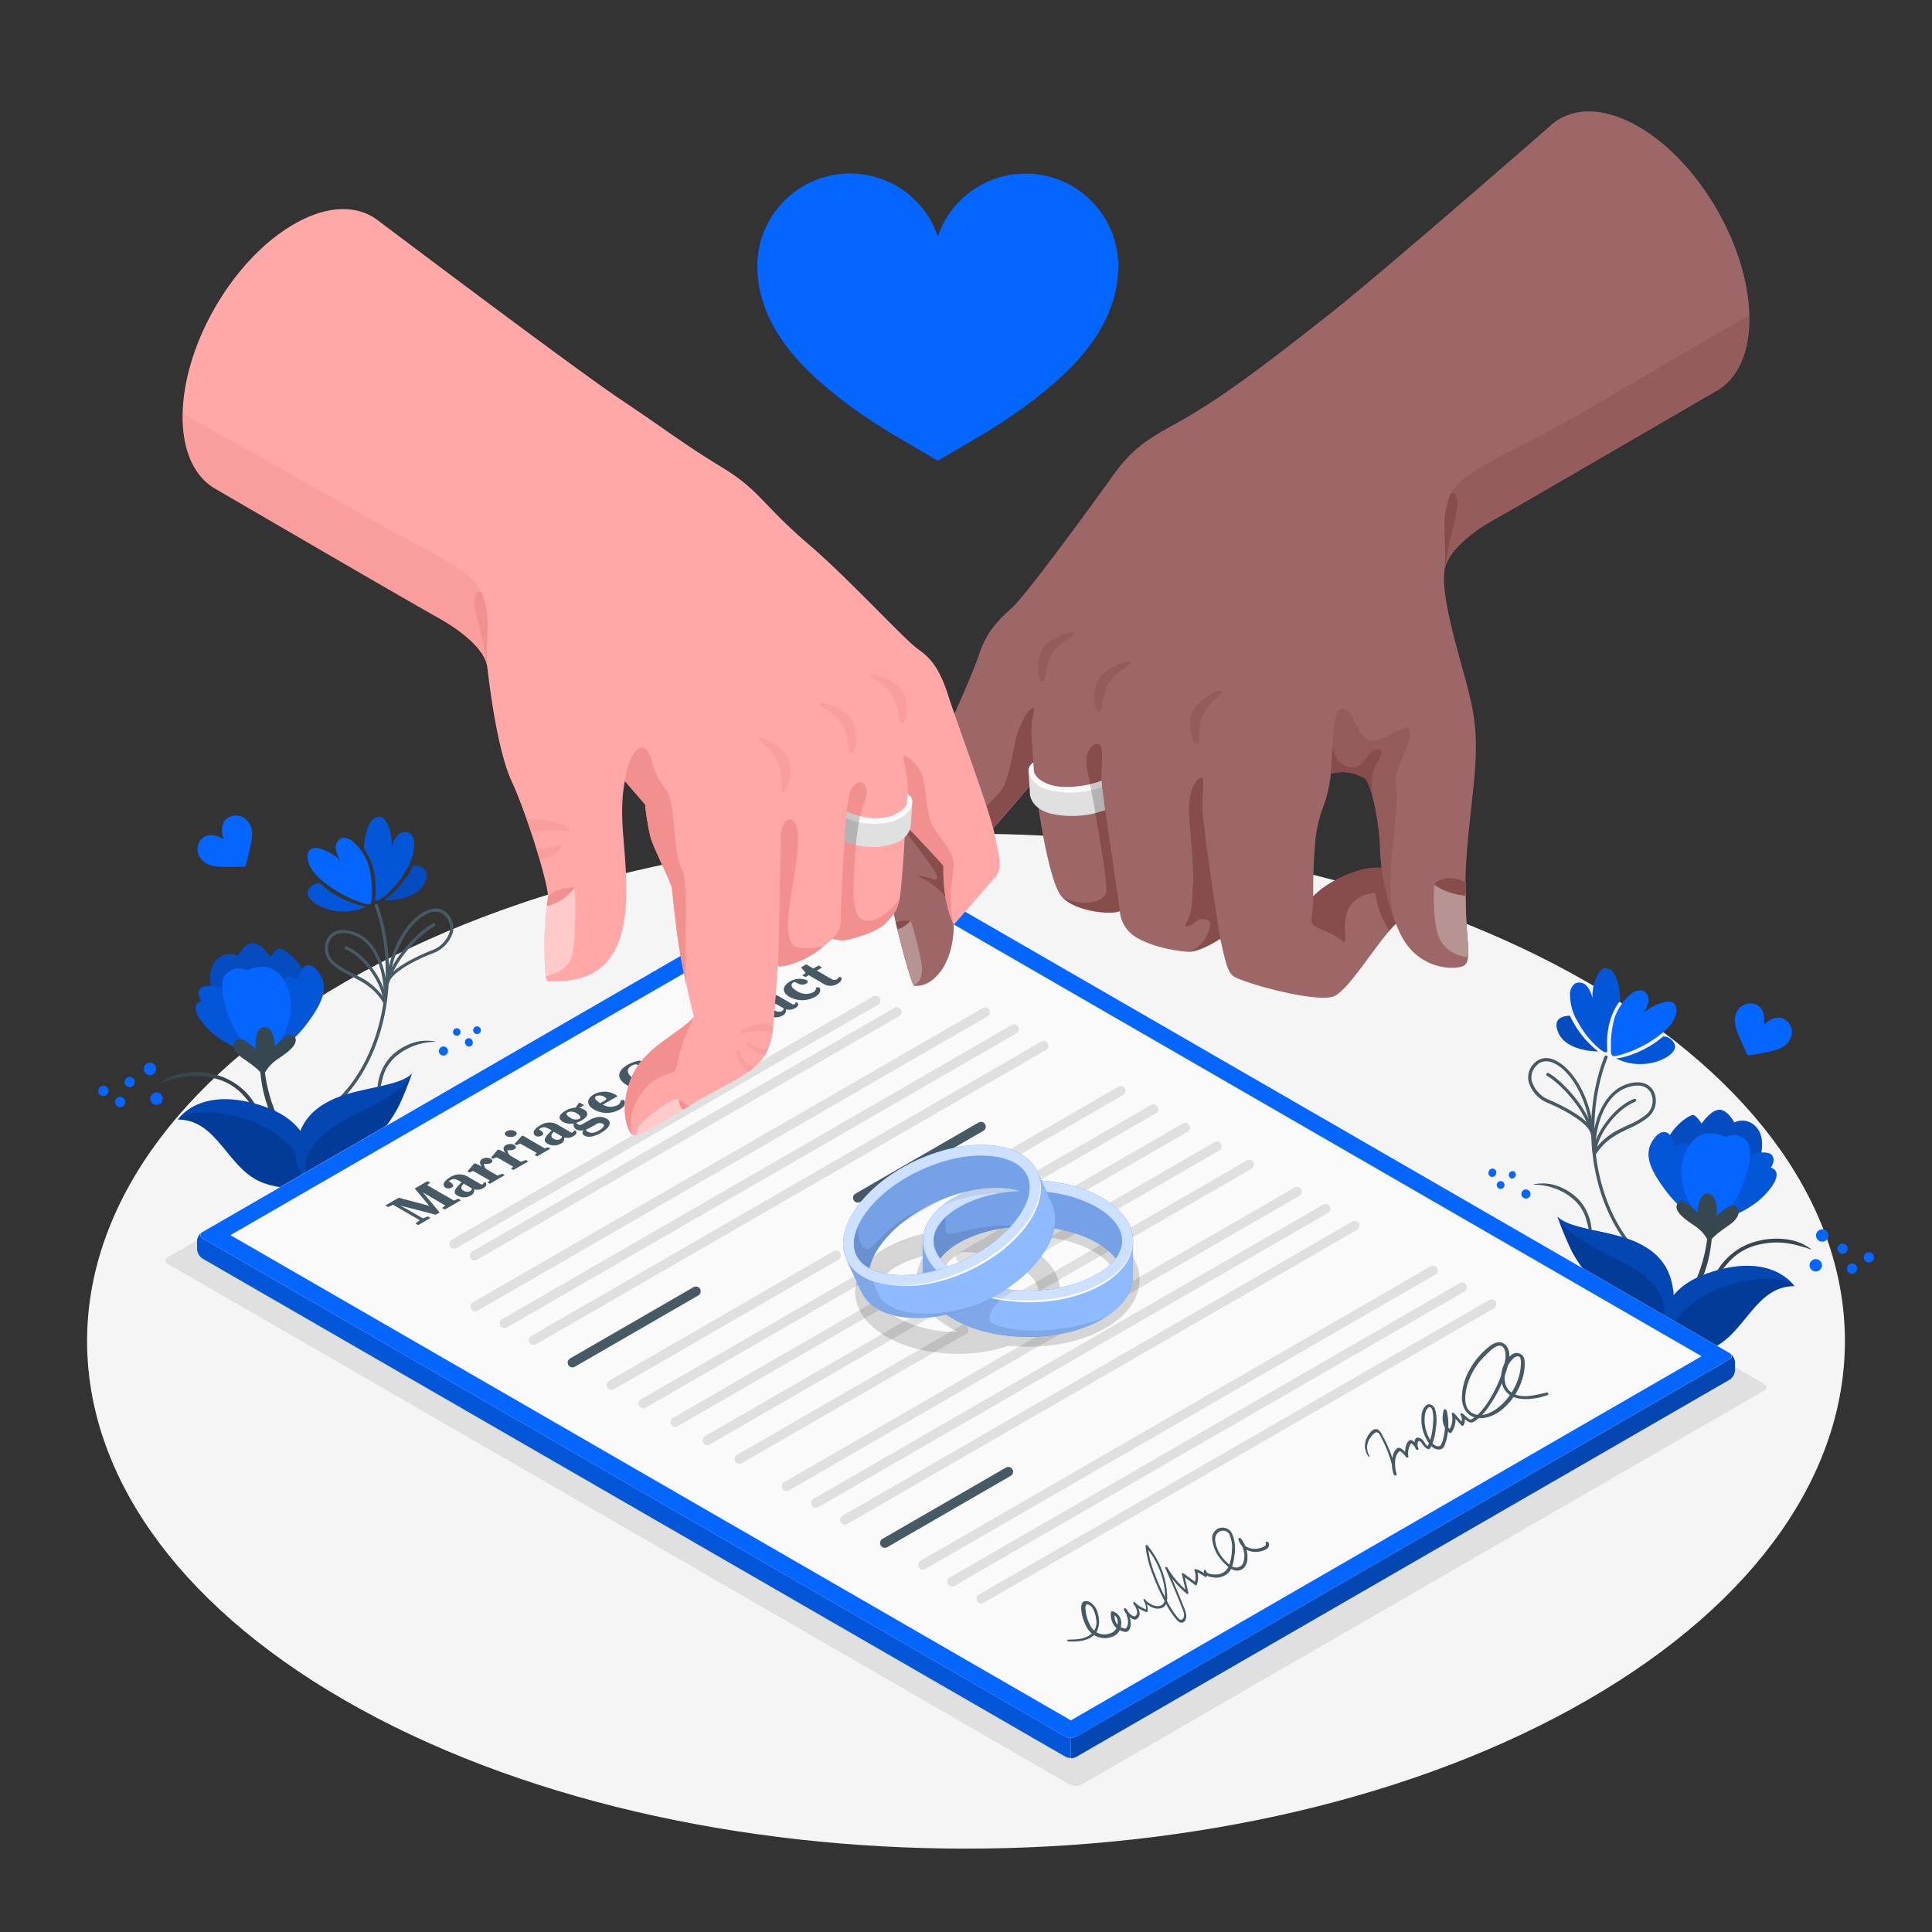 <svg xmlns="http://www.w3.org/2000/svg" viewBox="0 0 500 500"><rect x="0" y="0" width="500" height="500" fill="#333333" stroke="none"/><g id="freepik--Floor--inject-231"><path id="freepik--floor--inject-231" d="M89.16,440C.33,388.66.33,305.51,89.16,254.22s232.85-51.28,321.68,0,88.83,134.44,0,185.73S178,491.24,89.16,440Z" style="fill:#f5f5f5"></path></g><g id="freepik--Shadow--inject-231"><path id="freepik--shadow--inject-231" d="M456.54,358.13,223.13,223.38a3.31,3.31,0,0,0-3,0l-176.69,102a1.54,1.54,0,0,0-.3.22c-.5.48-.39,1.1.33,1.52L276.86,461.86a3.07,3.07,0,0,0,1.51.36,3.13,3.13,0,0,0,1.48-.34l176.7-102c.67-.39.78-1,.34-1.46a1.09,1.09,0,0,1,.19.18A2.31,2.31,0,0,0,456.54,358.13Z" style="fill:#e0e0e0"></path></g><g id="freepik--Plants--inject-231"><g id="freepik--plants--inject-231"><g id="freepik--Plant--inject-231"><path d="M397,306.61a14.7,14.7,0,0,1,4.7.73A14.89,14.89,0,0,1,407,310.2a11,11,0,0,1,3.26,4.57,36.7,36.7,0,0,1,1.24,5.17c0,.16.37.2.39,0a12.14,12.14,0,0,0-1-5.87,11.62,11.62,0,0,0-3.56-4.73,14.12,14.12,0,0,0-5.59-2.8,12.22,12.22,0,0,0-4.82-.05c-.07,0,0,.1.05.1Z" style="fill:#455a64"></path><path d="M393.81,308.58a1.18,1.18,0,1,0,1.53-.68A1.17,1.17,0,0,0,393.81,308.58Z" style="fill:#0565FF"></path><path d="M390.54,303.71a1,1,0,0,0,.57,1.27,1,1,0,0,0,.7-1.83A1,1,0,0,0,390.54,303.71Z" style="fill:#0565FF"></path><path d="M387.37,306.51a1,1,0,0,0,1.83.7,1,1,0,1,0-1.83-.7Z" style="fill:#0565FF"></path><path d="M385.27,303.26a1,1,0,0,0,.57,1.27,1,1,0,0,0,1.26-.56,1,1,0,1,0-1.83-.71Z" style="fill:#0565FF"></path></g><g id="freepik--Flower--inject-231"><path d="M424.48,325.22l.11-.08a.43.43,0,0,0,0-.6c-11.79-11.62-15.3-33.63-8.57-50.81a.41.41,0,0,0-.23-.54.42.42,0,0,0-.55.23c-6.85,17.5-3.27,39.86,8.77,51.72A.43.43,0,0,0,424.48,325.22Z" style="fill:#455a64"></path><path d="M412.56,298.88a.41.41,0,0,1-.33-.35c-.68-5.18,1.64-15.6,8.76-17.93,4.5-1.48,6.33.7,6.91,1.7a5.55,5.55,0,0,1-1.18,6.68,20.49,20.49,0,0,1-5,3c-3.09,1.45-6.3,3-8.68,6.74a.35.35,0,0,1-.17.15A.36.36,0,0,1,412.56,298.88Zm8.77-7.69a19.78,19.78,0,0,0,4.83-2.84,4.67,4.67,0,0,0,1-5.63c-1-1.75-3.17-2.23-5.93-1.32-6.53,2.15-8.41,11.23-8.28,15.85a17.13,17.13,0,0,1,6.39-5.11C420,291.8,420.69,291.49,421.33,291.19Z" style="fill:#455a64"></path><path d="M412.83,298.84a.4.4,0,0,0,.23-.35c.15-4.25,4.84-11.21,10.12-13.33a.45.45,0,0,0,.24-.54.42.42,0,0,0-.55-.23c-5.09,2-10.47,9.13-10.64,14.07a.41.41,0,0,0,.4.43A.35.35,0,0,0,412.83,298.84Z" style="fill:#455a64"></path><path d="M412.16,293.75a.41.41,0,0,1-.47-.33c-.57-2.71-6.89-6.23-11-7.93a8.48,8.48,0,0,1-5.1-5.6,5.14,5.14,0,0,1,1.52-4.78,4.33,4.33,0,0,1,4.78-.94c4.42,1.56,9.65,8.79,10.61,19.13a.43.43,0,0,1-.22.41Zm-14.44-18.06a4.33,4.33,0,0,0-1.31,4,7.6,7.6,0,0,0,4.61,5c.36.16,7.55,3.17,10.4,6.54-1.39-8.85-5.92-14.93-9.8-16.29a3.82,3.82,0,0,0-3,.06A3.39,3.39,0,0,0,397.72,275.69Z" style="fill:#455a64"></path><path d="M412.29,293.71a.41.41,0,0,0,.21-.47c-1.87-7.47-9.2-14.2-11.67-15.49a.42.42,0,1,0-.38.74c2.37,1.24,9.43,7.73,11.24,14.95a.42.42,0,0,0,.51.3Z" style="fill:#455a64"></path><path d="M408.46,264.64a13.6,13.6,0,0,1-2.13-7.42,3.24,3.24,0,0,1,1.36-2.72,2.62,2.62,0,0,1,3.08.81,7.66,7.66,0,0,1,1.37,3.11,11.88,11.88,0,0,1,1.34-6.16,2.9,2.9,0,0,1,1.79-1.69,2.45,2.45,0,0,1,2.16,1c1.31,1.53,2,5.44,1.83,7.45-3,3.92-3.56,8.7-3.31,12.62.11,1.76-2.16-.22-3.67-1.78A22.57,22.57,0,0,1,408.46,264.64Z" style="fill:#0565FF"></path><path d="M408.46,264.64a13.6,13.6,0,0,1-2.13-7.42,3.24,3.24,0,0,1,1.36-2.72,2.62,2.62,0,0,1,3.08.81,7.66,7.66,0,0,1,1.37,3.11,11.88,11.88,0,0,1,1.34-6.16,2.9,2.9,0,0,1,1.79-1.69,2.45,2.45,0,0,1,2.16,1c1.31,1.53,2,5.44,1.83,7.45-3,3.92-3.56,8.7-3.31,12.62.11,1.76-2.16-.22-3.67-1.78A22.57,22.57,0,0,1,408.46,264.64Z" style="opacity:0.15"></path><path d="M417.74,263.81a13.37,13.37,0,0,1,4.47-6.62,3.21,3.21,0,0,1,3-.76,2.64,2.64,0,0,1,1.41,2.85,7.72,7.72,0,0,1-1.45,3.08,11.89,11.89,0,0,1,5.53-3,2.87,2.87,0,0,1,2.44.24,2.42,2.42,0,0,1,.69,2.27c-.29,2-1.32,3.41-3.25,5.15a30.49,30.49,0,0,1-11.95,6.18c-1.72.38-1.74,0-1.73-2.65A26.38,26.38,0,0,1,417.74,263.81Z" style="fill:#0565FF"></path><path d="M413.55,272.1s-8,.07-10.18-4.71,2.93-4.49,2.93-4.49A25.65,25.65,0,0,0,413.55,272.1Z" style="fill:#0565FF"></path><path d="M413.55,272.1s-8,.07-10.18-4.71,2.93-4.49,2.93-4.49A25.65,25.65,0,0,0,413.55,272.1Z" style="opacity:0.25"></path><path d="M418.25,273.91c1.56,0,7.61-1.65,12.16-5.67a3.19,3.19,0,0,1,3,2.12C434.5,273.15,425.8,277.76,418.25,273.91Z" style="fill:#0565FF"></path><path d="M418.25,273.91c1.56,0,7.61-1.65,12.16-5.67a3.19,3.19,0,0,1,3,2.12C434.5,273.15,425.8,277.76,418.25,273.91Z" style="opacity:0.15"></path></g><g id="freepik--plant--inject-231"><path d="M468.65,323.38a19.06,19.06,0,0,0-2.59-.83,24.34,24.34,0,0,0-3.48-.79,20,20,0,0,0-7.82.45,14.83,14.83,0,0,0-6.88,3.91,34.22,34.22,0,0,0-4.61,6.14c-.17.28-.38,0-.31-.26a16.78,16.78,0,0,1,11.54-10.72,19.84,19.84,0,0,1,8.29-.48,15.34,15.34,0,0,1,3.32.94,16,16,0,0,1,2.56,1.5c.05,0,.08.18,0,.14Z" style="fill:#37474f"></path><path d="M473.19,319.8a1.6,1.6,0,1,1-3.2-.12,1.6,1.6,0,0,1,3.2.12Z" style="fill:#0565FF"></path><path d="M471.52,327.51a1.61,1.61,0,0,1-1.66,1.54,1.6,1.6,0,1,1,1.66-1.54Z" style="fill:#0565FF"></path><path d="M478.18,323.19a1.33,1.33,0,1,1-1.28-1.37A1.33,1.33,0,0,1,478.18,323.19Z" style="fill:#0565FF"></path><path d="M480.64,328.36a1.33,1.33,0,1,1-1.28-1.37A1.32,1.32,0,0,1,480.64,328.36Z" style="fill:#0565FF"></path><path d="M485,325.44a1.33,1.33,0,1,1-1.27-1.37A1.32,1.32,0,0,1,485,325.44Z" style="fill:#0565FF"></path></g><g id="freepik--flower--inject-231"><path d="M441,305.07a41.08,41.08,0,0,1,2,8.62,36,36,0,0,1-.21,8.67,34.88,34.88,0,0,1-5,13.95,23.61,23.61,0,0,1-2.8,3.5,9.82,9.82,0,0,1-3.78,2.7c-.28.09-.44-.21-.33-.45.47-1,1.63-1.67,2.4-2.39a20.48,20.48,0,0,0,2.43-2.67,26.1,26.1,0,0,0,3.32-5.95,40.32,40.32,0,0,0,3.11-16,35.88,35.88,0,0,0-1.36-9.89c-.05-.18.14-.23.2-.05Z" style="fill:#37474f"></path><path d="M442.66,317.06a24.41,24.41,0,0,0,10.26-10.7c3.91-7.76,3.89-12.59,1.26-15a4.68,4.68,0,0,0-5.33-.85S447,287,444.8,287.22s-4.42,3.59-4.42,3.59-1.18-1.93-2.12-2.23-7.15,4-7.28,9S435.25,314.15,442.66,317.06Z" style="fill:#0565FF"></path><path d="M442.66,317.06a24.41,24.41,0,0,0,10.26-10.7c3.91-7.76,3.89-12.59,1.26-15a4.68,4.68,0,0,0-5.33-.85S447,287,444.8,287.22s-4.42,3.59-4.42,3.59-1.18-1.93-2.12-2.23-7.15,4-7.28,9S435.25,314.15,442.66,317.06Z" style="opacity:0.25"></path><path d="M441.42,316.82A29.4,29.4,0,0,1,431,308c-4.81-6.39-5.33-9.89-3.08-13.13s4.89-2.19,5.38,2c0,0,1.56-1.4,2.84-.93a4.37,4.37,0,0,1,2.44,3C438.53,299.81,436.34,310.36,441.42,316.82Z" style="fill:#0565FF"></path><path d="M441.42,316.82A29.4,29.4,0,0,1,431,308c-4.81-6.39-5.33-9.89-3.08-13.13s4.89-2.19,5.38,2c0,0,1.56-1.4,2.84-.93a4.37,4.37,0,0,1,2.44,3C438.53,299.81,436.34,310.36,441.42,316.82Z" style="opacity:0.15"></path><path d="M445.15,315.66a26,26,0,0,0,9.9-4.86c4.14-3.57,6.44-7.65,3.2-8.63,0,0,1.42-1.72.34-3.19s-6.9-.75-9.8,2.79S445.15,315.66,445.15,315.66Z" style="fill:#0565FF"></path><path d="M445.15,315.66a26,26,0,0,0,9.9-4.86c4.14-3.57,6.44-7.65,3.2-8.63,0,0,1.42-1.72.34-3.19s-6.9-.75-9.8,2.79S445.15,315.66,445.15,315.66Z" style="opacity:0.15"></path><path d="M441.42,316.82c-3.5-2.54-5.86-8.4-6.23-12.06-.45-4.44,1.56-9.39,4.76-10.89s6.69.39,6.69.39,2.56-1.73,5.39,1c1.94,1.87.43,8.54-1.92,13.45S444.14,316.32,441.42,316.82Z" style="fill:#0565FF"></path><path d="M442.33,321.68a10.29,10.29,0,0,0-4-4.61c-2.93-1.95-5.35-3.95-4.12-5.76s5.08,2.54,5.08,2.54.18-4.83,2.52-4.94c3.05-.13,2.46,5.74,2.46,5.74s3.47-3.66,5-2.36.37,3.31-1.84,4.82S442.75,320.44,442.33,321.68Z" style="fill:#37474f"></path><path d="M430.83,348.22s2.59,4.12,11.28,1.08c9.4-3.28,11.75-16.43,22.26-16.47,0,0-5.79-9.13-22.46-3.3C426.05,335.07,430.83,348.22,430.83,348.22Z" style="fill:#0565FF"></path><path d="M430.83,348.22s2.59,4.12,11.28,1.08c9.4-3.28,11.75-16.43,22.26-16.47,0,0-5.79-9.13-22.46-3.3C426.05,335.07,430.83,348.22,430.83,348.22Z" style="opacity:0.3"></path><path d="M442.11,349.3c-8.69,3-11.28-1.08-11.28-1.08,3.25-16.26,28.83-20.16,33.54-15.39C453.86,332.87,451.51,346,442.11,349.3Z" style="opacity:0.15"></path></g><path d="M430.25,342.47a10.1,10.1,0,0,0,2.84-8c-.57-4.8-2.37-9.59-9.35-12.87s-17.28-3.29-20.69-6.77a94.4,94.4,0,0,0,3.7,8.93c2.94,5.42,5.41,7.76,10.44,10.64C424.81,338.75,429.53,338.25,430.25,342.47Z" style="fill:#0565FF"></path><path d="M430.25,342.47a10.1,10.1,0,0,0,2.84-8c-.57-4.8-2.37-9.59-9.35-12.87s-17.28-3.29-20.69-6.77a94.4,94.4,0,0,0,3.7,8.93c2.94,5.42,5.41,7.76,10.44,10.64C424.81,338.75,429.53,338.25,430.25,342.47Z" style="opacity:0.3"></path><path d="M416.52,324.83c-5.18-2.59-12-6.24-13.47-10a94.4,94.4,0,0,0,3.7,8.93c2.94,5.42,5.41,7.76,10.44,10.64,7.62,4.35,12.34,3.85,13.06,8.07C433.22,332.72,421.7,327.42,416.52,324.83Z" style="opacity:0.15"></path></g><g id="freepik--plants--inject-231"><g id="freepik--plant--inject-231"><path d="M112.68,269.62a16.15,16.15,0,0,0-10,3.59,10.9,10.9,0,0,0-3.27,4.57A38.24,38.24,0,0,0,98.14,283c0,.15-.37.19-.39,0a12,12,0,0,1,1-5.87,11.67,11.67,0,0,1,3.55-4.73,14.22,14.22,0,0,1,5.6-2.8,12.22,12.22,0,0,1,4.82-.05c.06,0,0,.1-.06.1Z" style="fill:#455a64"></path><path d="M115.87,271.59a1.18,1.18,0,1,1-1.53-.68A1.18,1.18,0,0,1,115.87,271.59Z" style="fill:#0565FF"></path><path d="M119.13,266.73a1,1,0,0,1-.56,1.26,1,1,0,0,1-1.27-.56,1,1,0,0,1,.57-1.27A1,1,0,0,1,119.13,266.73Z" style="fill:#0565FF"></path><path d="M122.31,269.52a1,1,0,0,1-.57,1.26,1,1,0,0,1-1.26-.56,1,1,0,1,1,1.83-.7Z" style="fill:#0565FF"></path><path d="M124.4,266.28a1,1,0,0,1-.56,1.26,1,1,0,1,1,.56-1.26Z" style="fill:#0565FF"></path></g><g id="freepik--flower--inject-231"><path d="M86.89,285.7l-.11-.08a.41.41,0,0,1,0-.59C99,273.79,103.16,251.89,97,234.51a.43.43,0,0,1,.26-.54.41.41,0,0,1,.53.26c6.3,17.7,2,39.94-10.4,51.41A.43.43,0,0,1,86.89,285.7Z" style="fill:#455a64"></path><path d="M99.36,259.71a.46.46,0,0,1-.16-.15c-2.25-3.87-5.41-5.47-8.46-7a20.36,20.36,0,0,1-4.94-3.12,5.54,5.54,0,0,1-1-6.71c.61-1,2.51-3.1,7-1.48,7,2.56,9,13,8.19,18.19a.43.43,0,0,1-.34.35A.45.45,0,0,1,99.36,259.71Zm-6.31-6.91a17.27,17.27,0,0,1,6.23,5.32C99.56,253.5,98,244.36,91.5,242c-2.72-1-4.9-.59-6,1.13a4.67,4.67,0,0,0,.84,5.66,19.45,19.45,0,0,0,4.74,3C91.75,252.11,92.4,252.44,93.05,252.8Z" style="fill:#455a64"></path><path d="M99.36,259.71a.41.41,0,0,1-.21-.36c0-4.25-4.48-11.36-9.7-13.64a.44.44,0,0,1-.21-.55.42.42,0,0,1,.55-.22c5,2.18,10.18,9.46,10.19,14.4a.41.41,0,0,1-.42.42A.46.46,0,0,1,99.36,259.71Z" style="fill:#455a64"></path><path d="M100.08,254.6a.43.43,0,0,1-.22-.42c1.29-10.3,6.74-17.37,11.22-18.78a4.3,4.3,0,0,1,4.74,1.09,5.17,5.17,0,0,1,1.38,4.82,8.51,8.51,0,0,1-5.28,5.44c-4.16,1.57-10.58,4.88-11.24,7.58a.41.41,0,0,1-.48.31A.42.42,0,0,1,100.08,254.6Zm14.25-18.25a3.81,3.81,0,0,0-3-.15c-3.92,1.24-8.64,7.17-10.31,16,3-3.28,10.24-6.06,10.6-6.2a7.6,7.6,0,0,0,4.76-4.84,4.29,4.29,0,0,0-1.18-4.07A3.31,3.31,0,0,0,114.33,236.35Z" style="fill:#455a64"></path><path d="M100.08,254.6a.42.42,0,0,1-.21-.48c2.11-7.41,9.65-13.9,12.16-15.11a.41.41,0,0,1,.56.19.42.42,0,0,1-.2.56c-2.41,1.17-9.67,7.43-11.71,14.59a.41.41,0,0,1-.52.28Z" style="fill:#455a64"></path><path d="M104.82,225.67a13.54,13.54,0,0,0,2.37-7.36,3.24,3.24,0,0,0-1.28-2.76,2.62,2.62,0,0,0-3.09.71,7.76,7.76,0,0,0-1.48,3.07,11.84,11.84,0,0,0-1.14-6.2,2.87,2.87,0,0,0-1.73-1.74,2.43,2.43,0,0,0-2.2.9c-1.35,1.48-2.14,5.37-2.06,7.38,2.86,4,3.28,8.81,2.91,12.72-.17,1.75,2.16-.15,3.72-1.66A22.74,22.74,0,0,0,104.82,225.67Z" style="fill:#0565FF"></path><path d="M104.82,225.67a13.54,13.54,0,0,0,2.37-7.36,3.24,3.24,0,0,0-1.28-2.76,2.62,2.62,0,0,0-3.09.71,7.76,7.76,0,0,0-1.48,3.07,11.84,11.84,0,0,0-1.14-6.2,2.87,2.87,0,0,0-1.73-1.74,2.43,2.43,0,0,0-2.2.9c-1.35,1.48-2.14,5.37-2.06,7.38,2.86,4,3.28,8.81,2.91,12.72-.17,1.75,2.16-.15,3.72-1.66A22.74,22.74,0,0,0,104.82,225.67Z" style="opacity:0.15"></path><path d="M95.57,224.54a13.23,13.23,0,0,0-4.26-6.76,3.21,3.21,0,0,0-2.92-.86,2.64,2.64,0,0,0-1.49,2.81,7.72,7.72,0,0,0,1.34,3.12,12,12,0,0,0-5.42-3.21,2.89,2.89,0,0,0-2.46.16,2.45,2.45,0,0,0-.76,2.25c.23,2,1.21,3.45,3.09,5.25a30.39,30.39,0,0,0,11.75,6.55c1.7.44,1.73.05,1.82-2.59A26.55,26.55,0,0,0,95.57,224.54Z" style="fill:#0565FF"></path><path d="M99.5,233s8,.32,10.33-4.39S107,224,107,224A25.55,25.55,0,0,1,99.5,233Z" style="fill:#0565FF"></path><path d="M99.5,233s8,.32,10.33-4.39S107,224,107,224A25.55,25.55,0,0,1,99.5,233Z" style="opacity:0.25"></path><path d="M94.75,234.62c-1.57-.09-7.57-1.9-12-6.06a3.2,3.2,0,0,0-3,2C78.53,233.34,87.08,238.23,94.75,234.62Z" style="fill:#0565FF"></path><path d="M94.75,234.62c-1.57-.09-7.57-1.9-12-6.06a3.2,3.2,0,0,0-3,2C78.53,233.34,87.08,238.23,94.75,234.62Z" style="opacity:0.15"></path></g><g id="freepik--plant--inject-231"><path d="M41.77,280.26a19,19,0,0,1,2.59-.82,24.34,24.34,0,0,1,3.48-.79,19.64,19.64,0,0,1,7.82.45,14.72,14.72,0,0,1,6.88,3.9,35,35,0,0,1,4.61,6.14c.17.28.38,0,.31-.25a16.76,16.76,0,0,0-11.54-10.72,19.88,19.88,0,0,0-8.3-.48,14.71,14.71,0,0,0-3.31.94,15.31,15.31,0,0,0-2.56,1.5s-.08.18,0,.13Z" style="fill:#37474f"></path><path d="M37.22,276.69a1.61,1.61,0,0,0,1.66,1.54,1.6,1.6,0,1,0-1.66-1.54Z" style="fill:#0565FF"></path><path d="M38.9,284.39a1.6,1.6,0,1,0,1.54-1.66A1.61,1.61,0,0,0,38.9,284.39Z" style="fill:#0565FF"></path><path d="M32.24,280.08a1.33,1.33,0,1,0,1.28-1.38A1.34,1.34,0,0,0,32.24,280.08Z" style="fill:#0565FF"></path><path d="M29.77,285.25a1.33,1.33,0,1,0,1.28-1.38A1.34,1.34,0,0,0,29.77,285.25Z" style="fill:#0565FF"></path><path d="M25.43,282.33A1.33,1.33,0,1,0,26.71,281,1.34,1.34,0,0,0,25.43,282.33Z" style="fill:#0565FF"></path></g><g id="freepik--flower--inject-231"><path d="M69.39,262a40,40,0,0,0-2,8.62,36.53,36.53,0,0,0,.2,8.68,35.1,35.1,0,0,0,5,13.95,22.43,22.43,0,0,0,2.8,3.49,9.78,9.78,0,0,0,3.77,2.71c.29.09.45-.21.34-.45-.47-1-1.63-1.67-2.41-2.39a21.22,21.22,0,0,1-2.42-2.68,26,26,0,0,1-3.32-5.94,40.37,40.37,0,0,1-3.11-16.05A35.93,35.93,0,0,1,69.59,262c0-.18-.14-.22-.2-.05Z" style="fill:#37474f"></path><path d="M67.76,274A24.42,24.42,0,0,1,57.5,263.24c-3.91-7.75-3.89-12.59-1.26-15a4.65,4.65,0,0,1,5.32-.84s1.82-3.57,4.06-3.33S70,247.69,70,247.69s1.18-1.93,2.12-2.22,7.15,3.95,7.28,9S75.17,271,67.76,274Z" style="fill:#0565FF"></path><path d="M67.76,274A24.42,24.42,0,0,1,57.5,263.24c-3.91-7.75-3.89-12.59-1.26-15a4.65,4.65,0,0,1,5.32-.84s1.82-3.57,4.06-3.33S70,247.69,70,247.69s1.18-1.93,2.12-2.22,7.15,3.95,7.28,9S75.17,271,67.76,274Z" style="opacity:0.25"></path><path d="M69,273.71a29.35,29.35,0,0,0,10.47-8.85c4.81-6.38,5.33-9.88,3.08-13.13s-4.89-2.19-5.38,2.06c0,0-1.56-1.41-2.84-.94a4.4,4.4,0,0,0-2.44,3.05C71.89,256.7,74.07,267.25,69,273.71Z" style="fill:#0565FF"></path><path d="M69,273.71a29.35,29.35,0,0,0,10.47-8.85c4.81-6.38,5.33-9.88,3.08-13.13s-4.89-2.19-5.38,2.06c0,0-1.56-1.41-2.84-.94a4.4,4.4,0,0,0-2.44,3.05C71.89,256.7,74.07,267.25,69,273.71Z" style="opacity:0.15"></path><path d="M65.27,272.54a25.87,25.87,0,0,1-9.9-4.85c-4.15-3.57-6.44-7.66-3.2-8.63,0,0-1.42-1.72-.34-3.19s6.89-.76,9.8,2.78S65.27,272.54,65.27,272.54Z" style="fill:#0565FF"></path><path d="M65.27,272.54a25.87,25.87,0,0,1-9.9-4.85c-4.15-3.57-6.44-7.66-3.2-8.63,0,0-1.42-1.72-.34-3.19s6.89-.76,9.8,2.78S65.27,272.54,65.27,272.54Z" style="opacity:0.15"></path><path d="M69,273.71c3.51-2.54,5.87-8.4,6.24-12.07.45-4.43-1.56-9.38-4.76-10.88s-6.7.39-6.7.39-2.55-1.74-5.38,1c-2,1.86-.43,8.53,1.92,13.45S66.28,273.21,69,273.71Z" style="fill:#0565FF"></path><path d="M68.08,278.56a10.45,10.45,0,0,1,4-4.61C75,272,77.44,270,76.22,268.19s-5.08,2.55-5.08,2.55-.18-4.84-2.52-4.94c-3.05-.13-2.46,5.73-2.46,5.73s-3.47-3.66-5-2.36S60.74,272.49,63,274,67.67,277.33,68.08,278.56Z" style="fill:#37474f"></path><path d="M79.58,305.11s-2.58,4.12-11.27,1.08c-9.4-3.29-11.76-16.43-22.26-16.47,0,0,5.79-9.14,22.46-3.3C84.37,292,79.58,305.11,79.58,305.11Z" style="fill:#0565FF"></path><path d="M79.58,305.11s-2.58,4.12-11.27,1.08c-9.4-3.29-11.76-16.43-22.26-16.47,0,0,5.79-9.14,22.46-3.3C84.37,292,79.58,305.11,79.58,305.11Z" style="opacity:0.3"></path><path d="M68.31,306.19c8.69,3,11.27-1.08,11.27-1.08-3.24-16.27-28.82-20.17-33.53-15.39C56.55,289.76,58.91,302.9,68.31,306.19Z" style="opacity:0.15"></path></g><path d="M79.43,305.48a10.13,10.13,0,0,1-2.85-8c.57-4.79,2.38-9.58,9.36-12.86s17.27-3.3,20.69-6.78c0,0-2.29,6.32-3.7,8.93-3,5.42-5.41,7.76-10.45,10.64C84.87,301.76,80.15,301.27,79.43,305.48Z" style="fill:#0565FF"></path><path d="M79.43,305.48a10.13,10.13,0,0,1-2.85-8c.57-4.79,2.38-9.58,9.36-12.86s17.27-3.3,20.69-6.78c0,0-2.29,6.32-3.7,8.93-3,5.42-5.41,7.76-10.45,10.64C84.87,301.76,80.15,301.27,79.43,305.48Z" style="opacity:0.3"></path><path d="M93.15,287.84c5.19-2.59,12-6.24,13.48-10,0,0-2.29,6.32-3.7,8.93-3,5.42-5.41,7.76-10.45,10.64-7.61,4.35-12.33,3.86-13,8.07C76.45,295.73,88,290.43,93.15,287.84Z" style="opacity:0.15"></path></g></g><g id="freepik--Document--inject-231"><g id="freepik--marriage-contract--inject-231"><path d="M278.58,454.62l169-97.57a3.22,3.22,0,0,0,1.45-2.51v-1.88a3.19,3.19,0,0,0-1.45-2.51L224.3,221.24a3.2,3.2,0,0,0-2.89,0l-169,97.57A3.19,3.19,0,0,0,51,321.32v1.88a3.21,3.21,0,0,0,1.45,2.51L275.69,454.62A3.2,3.2,0,0,0,278.58,454.62Z" style="fill:#fafafa"></path><path d="M447.59,350.16,224.3,221.24a3.17,3.17,0,0,0-2.86,0l-169,97.59a1.54,1.54,0,0,0-.29.21c-.48.46-.37,1.06.31,1.45L275.7,449.39a3,3,0,0,0,1.45.35,3,3,0,0,0,1.41-.33l169-97.6c.64-.38.75-.95.33-1.4a1.07,1.07,0,0,1,.19.18A2.13,2.13,0,0,0,447.59,350.16Zm-7.22.83L277.14,445.23,59.63,319.65l163.23-94.24Z" style="fill:#0565FF"></path><path d="M447.93,350.42c.43.45.31,1-.34,1.4l-169,97.57a3,3,0,0,1-1.45.35V455a2.82,2.82,0,0,0,1.44-.35l169-97.57a3.14,3.14,0,0,0,1.44-2.5v-1.88A3.18,3.18,0,0,0,447.93,350.42Z" style="fill:#0565FF"></path><path d="M447.93,350.42c.43.45.31,1-.34,1.4l-169,97.57a3,3,0,0,1-1.45.35V455a2.82,2.82,0,0,0,1.44-.35l169-97.57a3.14,3.14,0,0,0,1.44-2.5v-1.88A3.18,3.18,0,0,0,447.93,350.42Z" style="opacity:0.3"></path><path d="M52.11,319a3.59,3.59,0,0,0-.39.39,2,2,0,0,1-.17.23,4.13,4.13,0,0,0-.41.78A2.08,2.08,0,0,0,51,321a2.28,2.28,0,0,0,0,.36v1.88a3.16,3.16,0,0,0,1.45,2.5L275.69,454.61a2.91,2.91,0,0,0,1.45.35v-5.22a3.11,3.11,0,0,1-1.45-.35L52.42,320.48C51.73,320.09,51.63,319.49,52.11,319Z" style="fill:#0565FF"></path><path d="M52.11,319a3.59,3.59,0,0,0-.39.39,2,2,0,0,1-.17.23,4.13,4.13,0,0,0-.41.78A2.08,2.08,0,0,0,51,321a2.28,2.28,0,0,0,0,.36v1.88a3.16,3.16,0,0,0,1.45,2.5L275.69,454.61a2.91,2.91,0,0,0,1.45.35v-5.22a3.11,3.11,0,0,1-1.45-.35L52.42,320.48C51.73,320.09,51.63,319.49,52.11,319Z" style="opacity:0.15"></path><path d="M107.52,316.62l1.11-.83-6.9-4-1.29.59-.7-.41,3.45-2,7.9,2.1-3.76-4.49,3.32-1.91.7.41-.82.6c1,.63,2.13,1.26,3.22,1.89l.48.28c1.09.62,2.18,1.25,3.28,1.86l1.07-.5.71.41-4.18,2.41-.71-.41.84-.62c-1-.63-2.08-1.22-2.93-1.73l-2.87-1.68,4.35,5.2-1,.58L103.59,312l2.68,1.48,3.2,1.84,1.24-.52.71.41-3.2,1.84Z" style="fill:#455a64"></path><path d="M122.7,307.79a1.46,1.46,0,0,1-.92,1.63,3.37,3.37,0,0,1-3.39,0c-.93-.54-1.08-1.21.35-2.72.18-.19.46-.46.73-.72l-.43-.25c-1.16-.68-1.73-.74-2.57-.26l-.34.21.52.37c.83.52.77,1,.26,1.26a1.78,1.78,0,0,1-1.53.13c-1-.67-.71-1.71,1.17-2.8a4.28,4.28,0,0,1,4.82.07l2.94,1.7a.62.62,0,0,0,.66.05c.15-.08.19-.18.11-.39l.59-.07c.39.59.2,1-.59,1.47A3,3,0,0,1,122.7,307.79Zm-1,.44a.93.93,0,0,0,.44-.67L120,306.33c-.16.18-.3.36-.4.49a.82.82,0,0,0,.35,1.31A1.72,1.72,0,0,0,121.73,308.23Z" style="fill:#455a64"></path><path d="M126.15,306l.58-.5c-.63-.38-1.43-.84-2-1.15l-.77-.45c-.72-.42-1-.56-1.55-.85l-.91.4-.51-.3,1.7-2,.38-.05,1.66.83c-.77-.86-.57-1.62.07-2a2.38,2.38,0,0,1,2.11-.1c.65.41.67.85.14,1.16a2.77,2.77,0,0,1-1.62.22h-.19a1.91,1.91,0,0,0,.7,1.41l.89.52,1.92,1.09,1.26-.47.62.36-3.88,2.24Z" style="fill:#455a64"></path><path d="M132.24,302.44l.58-.49c-.63-.38-1.43-.84-2-1.16l-.77-.45c-.72-.41-1-.56-1.54-.84l-.92.39-.51-.3,1.7-2,.38-.06,1.66.83c-.77-.86-.57-1.62.07-2a2.41,2.41,0,0,1,2.11-.1c.65.41.67.86.14,1.16a2.68,2.68,0,0,1-1.62.23l-.19,0a1.91,1.91,0,0,0,.7,1.41l.89.52,1.92,1.1,1.26-.47.62.35-3.88,2.24Z" style="fill:#455a64"></path><path d="M142.46,297.26l-3.47,2-.62-.35.55-.5c-.61-.37-1.41-.84-2-1.15l-.63-.37c-.72-.41-1.14-.64-1.69-.93l-.93.4-.51-.29,1.87-2.09.37-.05,1.86,1.12,1.74,1c.55.32,1.36.79,2,1.15l.79-.3ZM131.08,294c-.62-.36-.55-.89.07-1.25a2.35,2.35,0,0,1,2.16,0c.6.35.53.89-.08,1.24A2.31,2.31,0,0,1,131.08,294Z" style="fill:#455a64"></path><path d="M146,294.35a1.46,1.46,0,0,1-.92,1.64,3.39,3.39,0,0,1-3.39,0c-.93-.54-1.07-1.21.36-2.71.18-.2.45-.47.73-.73l-.43-.25c-1.17-.67-1.73-.74-2.57-.26l-.34.21.51.37c.84.52.77,1,.26,1.26a1.78,1.78,0,0,1-1.53.13c-1-.67-.71-1.71,1.18-2.8a4.27,4.27,0,0,1,4.82.08l2.93,1.69a.64.64,0,0,0,.67.05c.14-.08.18-.18.1-.39l.59-.07c.4.59.2,1-.59,1.48A3,3,0,0,1,146,294.35Zm-1,.44a1,1,0,0,0,.45-.66l-2.14-1.24c-.15.19-.3.36-.39.49a.81.81,0,0,0,.34,1.31A1.72,1.72,0,0,0,145,294.79Z" style="fill:#455a64"></path><path d="M146.3,287.49a6,6,0,0,1,2.68-.85l.84-1.21.34,0,1,.58-1.24.72a3.6,3.6,0,0,1,1.24.44c1.18.68,1.21,1.73-.65,2.8a7.18,7.18,0,0,1-1.35.6,1.08,1.08,0,0,0,.44.44,1.21,1.21,0,0,0,1.26-.16l1.53-.88c2-1.15,3.46-1.1,4.6-.45,1.32.77,1.11,2.17-1.4,3.63-2.18,1.25-3.55,1.2-4.35.74-.55-.32-.65-.79-.26-1.41a2.45,2.45,0,0,1-1.81-.17,1.38,1.38,0,0,1-.69-1.56,4.17,4.17,0,0,1-2.81-.41C144.47,289.6,144.44,288.57,146.3,287.49Zm9.7,3.32a1.71,1.71,0,0,0-1.7.13l-1.37.79a8.9,8.9,0,0,1-1.31.62,1.09,1.09,0,0,0,.55.56c.77.44,1.67.32,2.87-.37S156.58,291.15,156,290.81Zm-8.47-1.59a2.4,2.4,0,0,0,2.36.36c.61-.35.34-.86-.59-1.4a2.46,2.46,0,0,0-2.36-.33C146.35,288.19,146.6,288.68,147.53,289.22Z" style="fill:#455a64"></path><path d="M159.2,283.25a3.12,3.12,0,0,1,.62.45L156,285.88a4,4,0,0,0,3.77.15,1.42,1.42,0,0,0,.88-1.32l.88,0c.5.91.05,1.74-1.22,2.47a6.69,6.69,0,0,1-6.61-.05c-2.19-1.26-1.71-2.92,0-3.9A5.64,5.64,0,0,1,159.2,283.25Zm-3.85,2.24,1.11-.64c.63-.37.57-.6,0-.94a2.27,2.27,0,0,0-2.18-.23C153.77,284,153.81,284.54,155.35,285.49Z" style="fill:#455a64"></path><path d="M171.8,279.44l-1.31-1.18,1-.57,2,1.19a5.16,5.16,0,0,1-2.08,2,9.14,9.14,0,0,1-9.1,0c-3.09-1.79-2.37-3.88.09-5.3a9.18,9.18,0,0,1,3.22-1.11l2.08,1.14-1,.58-2.1-.77a3.51,3.51,0,0,0-1.16.41c-1.39.81-1.48,2.17,1.19,3.72s5,1.5,6.35.7A2.57,2.57,0,0,0,171.8,279.44Z" style="fill:#455a64"></path><path d="M171.46,276.82c-2-1.15-1.89-2.76,0-3.84a7,7,0,0,1,6.66,0c2,1.18,2.1,2.71.07,3.88A6.85,6.85,0,0,1,171.46,276.82Zm4.47-2.53c-1.86-1.07-3.05-1.34-3.79-.91s-.29,1.12,1.57,2.19,3,1.33,3.79.9S177.79,275.36,175.93,274.29Z" style="fill:#455a64"></path><path d="M184.52,268l1.53.88c.58.34,1.36.79,2,1.15l.78-.3.62.36-3.46,2-.61-.35.53-.48-2-1.16-1.38-.79c-.84-.48-1.35-.54-1.86-.24a1.35,1.35,0,0,0-.64.93l2,1.17c.55.32,1.36.79,2,1.15l.74-.28.62.36-3.45,2-.61-.35.55-.5-2-1.15-.76-.44c-.72-.41-1-.56-1.55-.85l-.92.39-.51-.29,1.7-2,.38,0,1,.5a1.71,1.71,0,0,1,1-1.84A4.08,4.08,0,0,1,184.52,268Z" style="fill:#455a64"></path><path d="M192.55,267.33a.83.83,0,0,0,.42-.58h.64c.31.59.09,1.16-.88,1.72a3.44,3.44,0,0,1-3.69,0l-1.3-.76-2.5-1.45-.85.49-.77-.44.83-.64-1.17-1.43,1.33-.78,1.82,1.09,1.38-.8.89.52-1.38.79L191,267.2A1.57,1.57,0,0,0,192.55,267.33Z" style="fill:#455a64"></path><path d="M194.11,266.73l.57-.5-2-1.16-.78-.44c-.72-.42-1-.56-1.54-.85l-.92.39-.51-.29,1.7-2,.38-.05,1.67.82c-.78-.85-.58-1.62.06-2a2.42,2.42,0,0,1,2.11-.09c.65.4.67.85.14,1.15a2.68,2.68,0,0,1-1.62.23l-.18,0a1.88,1.88,0,0,0,.69,1.42l.89.51,1.93,1.1,1.25-.47.62.36-3.88,2.23Z" style="fill:#455a64"></path><path d="M203.38,261.21a1.45,1.45,0,0,1-.92,1.63,3.39,3.39,0,0,1-3.39,0c-.93-.53-1.07-1.21.36-2.71.18-.2.45-.46.73-.73l-.43-.25c-1.17-.67-1.73-.74-2.57-.25l-.34.21.51.37c.84.51.77,1,.26,1.25a1.75,1.75,0,0,1-1.53.13c-1-.66-.71-1.71,1.18-2.79a4.28,4.28,0,0,1,4.82.07l2.93,1.69a.64.64,0,0,0,.67.06c.14-.09.18-.18.1-.4l.59-.06c.4.59.2,1-.59,1.47A3,3,0,0,1,203.38,261.21Zm-1,.44a1,1,0,0,0,.45-.67l-2.14-1.23a5.54,5.54,0,0,0-.39.48.82.82,0,0,0,.34,1.32A1.74,1.74,0,0,0,202.41,261.65Z" style="fill:#455a64"></path><path d="M206.26,256.5a4.24,4.24,0,0,0,4.18.3,1.2,1.2,0,0,0,.73-1.27l.87,0c.55.91.13,1.74-1.12,2.46a6.77,6.77,0,0,1-6.6,0c-2.14-1.24-1.8-2.87.15-4a5,5,0,0,1,4.36-.31c.33.36.26.64-.21.91a2.28,2.28,0,0,1-2.24-.15l-.75-.32a1.65,1.65,0,0,0-.26.14C204.63,254.61,204.49,255.48,206.26,256.5Z" style="fill:#455a64"></path><path d="M216.6,253.44a.84.84,0,0,0,.42-.57h.64c.31.59.09,1.16-.88,1.72a3.44,3.44,0,0,1-3.69,0l-1.3-.77-2.5-1.44-.85.49-.78-.45.84-.63-1.18-1.44,1.34-.77,1.82,1.08,1.37-.79.9.51-1.38.8,3.67,2.11A1.52,1.52,0,0,0,216.6,253.44Z" style="fill:#455a64"></path><path d="M117.54,323.13a1.24,1.24,0,0,1-1.07-.61,1.25,1.25,0,0,1,.45-1.7l109.18-63a1.24,1.24,0,0,1,1.24,2.14L118.16,323A1.27,1.27,0,0,1,117.54,323.13Z" style="fill:#e0e0e0"></path><path d="M122.83,326.19a1.24,1.24,0,0,1-.62-2.31l109.18-63a1.24,1.24,0,1,1,1.24,2.14L123.45,326A1.29,1.29,0,0,1,122.83,326.19Z" style="fill:#e0e0e0"></path><path d="M123,339.36a1.23,1.23,0,0,1-1.07-.62,1.24,1.24,0,0,1,.45-1.69l132-76.19a1.24,1.24,0,0,1,1.23,2.15l-132,76.19A1.27,1.27,0,0,1,123,339.36Z" style="fill:#e0e0e0"></path><path d="M130.54,343.72a1.24,1.24,0,0,1-.62-2.31l132-76.19a1.24,1.24,0,0,1,1.24,2.14l-132,76.19A1.16,1.16,0,0,1,130.54,343.72Z" style="fill:#e0e0e0"></path><path d="M138.09,348.07a1.24,1.24,0,0,1-.62-2.31l132-76.19a1.24,1.24,0,1,1,1.24,2.15l-132,76.19A1.27,1.27,0,0,1,138.09,348.07Z" style="fill:#e0e0e0"></path><path d="M203.57,385.88a1.21,1.21,0,0,1-1.07-.62,1.23,1.23,0,0,1,.45-1.69l132-76.19a1.24,1.24,0,1,1,1.24,2.14l-132,76.19A1.29,1.29,0,0,1,203.57,385.88Z" style="fill:#e0e0e0"></path><path d="M211.11,390.23a1.23,1.23,0,0,1-1.07-.62,1.24,1.24,0,0,1,.45-1.69l132-76.19a1.24,1.24,0,0,1,1.24,2.15l-132,76.19A1.25,1.25,0,0,1,211.11,390.23Z" style="fill:#e0e0e0"></path><path d="M218.66,394.59a1.24,1.24,0,0,1-.62-2.31l132-76.19a1.24,1.24,0,0,1,1.24,2.14l-132,76.19A1.13,1.13,0,0,1,218.66,394.59Z" style="fill:#e0e0e0"></path><path d="M158.21,359.69a1.24,1.24,0,0,1-.63-2.31l58.14-33.57A1.24,1.24,0,0,1,217,326l-58.14,33.56A1.22,1.22,0,0,1,158.21,359.69Z" style="fill:#e0e0e0"></path><path d="M166.49,364.47a1.23,1.23,0,0,1-1.07-.62,1.24,1.24,0,0,1,.45-1.69L224,328.6a1.24,1.24,0,1,1,1.24,2.14l-58.13,33.57A1.27,1.27,0,0,1,166.49,364.47Z" style="fill:#e0e0e0"></path><path d="M174.78,369.26a1.26,1.26,0,0,1-1.08-.62,1.25,1.25,0,0,1,.46-1.7l58.13-33.56a1.24,1.24,0,0,1,1.24,2.15l-58.14,33.56A1.22,1.22,0,0,1,174.78,369.26Z" style="fill:#e0e0e0"></path><path d="M183.06,374a1.23,1.23,0,0,1-1.07-.62,1.24,1.24,0,0,1,.45-1.69l58.14-33.57a1.24,1.24,0,1,1,1.23,2.15l-58.13,33.56A1.19,1.19,0,0,1,183.06,374Z" style="fill:#e0e0e0"></path><path d="M191.35,378.82a1.24,1.24,0,0,1-.62-2.31L248.86,343a1.24,1.24,0,0,1,1.24,2.14L192,378.66A1.21,1.21,0,0,1,191.35,378.82Z" style="fill:#e0e0e0"></path><path d="M232,317.06a1.24,1.24,0,0,1-.62-2.31l58.13-33.56a1.24,1.24,0,0,1,1.24,2.14L232.66,316.9A1.27,1.27,0,0,1,232,317.06Z" style="fill:#e0e0e0"></path><path d="M240.32,321.85a1.24,1.24,0,0,1-.62-2.32L297.84,286a1.24,1.24,0,1,1,1.23,2.15l-58.13,33.56A1.26,1.26,0,0,1,240.32,321.85Z" style="fill:#e0e0e0"></path><path d="M248.61,326.63a1.24,1.24,0,0,1-.62-2.31l58.13-33.57a1.24,1.24,0,0,1,1.24,2.15l-58.13,33.56A1.29,1.29,0,0,1,248.61,326.63Z" style="fill:#e0e0e0"></path><path d="M256.89,331.41a1.24,1.24,0,0,1-.62-2.31l58.14-33.56a1.24,1.24,0,0,1,1.24,2.14l-58.14,33.57A1.25,1.25,0,0,1,256.89,331.41Z" style="fill:#e0e0e0"></path><path d="M265.18,336.2a1.24,1.24,0,0,1-.62-2.31l58.13-33.57a1.24,1.24,0,0,1,1.24,2.15L265.8,336A1.29,1.29,0,0,1,265.18,336.2Z" style="fill:#e0e0e0"></path><path d="M148.15,353.88a1.24,1.24,0,0,1-.62-2.31l31.87-18.4a1.24,1.24,0,1,1,1.24,2.14l-31.87,18.4A1.19,1.19,0,0,1,148.15,353.88Z" style="fill:#455a64"></path><path d="M238.83,406.24a1.23,1.23,0,0,1-1.07-.62,1.24,1.24,0,0,1,.45-1.69l132-76.19a1.23,1.23,0,1,1,1.23,2.14l-132,76.19A1.29,1.29,0,0,1,238.83,406.24Z" style="fill:#e0e0e0"></path><path d="M246.37,410.59a1.24,1.24,0,0,1-.62-2.31l132-76.19a1.24,1.24,0,0,1,1.24,2.15L247,410.43A1.25,1.25,0,0,1,246.37,410.59Z" style="fill:#e0e0e0"></path><path d="M253.92,415a1.24,1.24,0,0,1-.62-2.31l132-76.19a1.24,1.24,0,1,1,1.24,2.14l-132,76.19A1.29,1.29,0,0,1,253.92,415Z" style="fill:#e0e0e0"></path><path d="M229,400.57a1.24,1.24,0,0,1-.62-2.31l31.87-18.4a1.24,1.24,0,1,1,1.24,2.14l-31.87,18.41A1.27,1.27,0,0,1,229,400.57Z" style="fill:#455a64"></path><path d="M222,311.23a1.24,1.24,0,0,1-.62-2.31l31.87-18.41a1.24,1.24,0,0,1,1.24,2.15l-31.88,18.4A1.22,1.22,0,0,1,222,311.23Z" style="fill:#455a64"></path><path d="M276.25,424.79c2.64.14,6.07,0,7.6-2.56a5.81,5.81,0,0,0,.36-4.24,4.75,4.75,0,0,0-2-3.27,2,2,0,0,0-1.7-.28c-.61.29-.71,1.16-.7,1.75a10.7,10.7,0,0,0,1.21,4.49,5.6,5.6,0,0,0,2.81,2.84,5.35,5.35,0,0,0,4.19,0,3.44,3.44,0,0,0,2.14-3.21,3.06,3.06,0,0,0-2.17-3.28.34.34,0,0,0-.49.28,5,5,0,0,0,.85,3.39,4.46,4.46,0,0,0,2.73,1.63c1.16.18,1.54-1.17,1.57-2.11a8.45,8.45,0,0,0-1.11-3.74c-.16-.33-.82-.41-.66.08a4,4,0,0,0,1.47,1.94c.67.49,1.39,1,2.08.3,1.18-1.17,0-3-.71-4l-.3.46a8.59,8.59,0,0,0,3.36,1.94c.14,0,.23-.06.24-.19a5.28,5.28,0,0,0-.74-3l-.29.33c1.1,1.31,3.1,2.5,4.84,1.73,1.59-.7,1.25-3,1.13-4.44a21.78,21.78,0,0,0-5-11.67c-.2-.23-.51-.12-.49.18a26.6,26.6,0,0,0,1.73,7,58.4,58.4,0,0,0,3.21,7.24,21.72,21.72,0,0,0,3.14,4.84c.29.3.69.73,1.15.73,1.1,0,1.41-1.25,1.28-2.11a8.7,8.7,0,0,0-.63-2c-.44-1.11-.89-2.2-1.34-3.3q-1.4-3.36-2.86-6.68l-.51.17a24,24,0,0,0,5.52,6.45c.26.22.44-.08.38-.33-.35-1.53-.71-3.06-1.07-4.59l-.41.25,3.27,2.4a.25.25,0,0,0,.4-.08,5.38,5.38,0,0,0,0-3.71l-.31.4a7.89,7.89,0,0,1,2.46,1.27c.23.19.44,0,.42-.27l-.1-1.09-.64-.06c.12,1.13,1.55,1.48,2.47,1.57a4.61,4.61,0,0,0,3.89-1.21c1.12-1.17,1.38-3.07,1.57-4.6a10,10,0,0,0-.64-5.56,2.76,2.76,0,0,0-3.55-1.3,2.81,2.81,0,0,0-1.52,3.22,9.7,9.7,0,0,0,1.86,4.39,14,14,0,0,0,1.87,2,4.52,4.52,0,0,0,2.15,1.25c1.79.3,2.93-1,3.14-2.65a7.59,7.59,0,0,0-1.67-5.6c-.17-.23-.73-.25-.65.15a4.49,4.49,0,0,0,4.25,3.3c1.14.08,4.33-.49,3.61-2.3-.17-.45-1-.51-.76.06s-.55.9-.93,1.07a5,5,0,0,1-2.06.37c-1.39,0-3.09-.81-3.31-2.34l-.73.05a7.34,7.34,0,0,1,1.5,4c0,1.14-.18,2.52-1.37,3-1.51.6-2.83-.81-3.76-1.8a9.26,9.26,0,0,1-2.12-3.58c-.3-1-.58-2.3.12-3.2a2,2,0,0,1,3.09-.15,7.44,7.44,0,0,1,.81,4.26,13.27,13.27,0,0,1-.77,4.19,3.52,3.52,0,0,1-2.91,2.18,5.52,5.52,0,0,1-1.77-.07c-.36-.08-1.12-.23-1.17-.69s-.69-.58-.64-.06l.1,1.08.42-.27a8.26,8.26,0,0,0-2.62-1.35c-.27-.09-.39.17-.31.41a4.61,4.61,0,0,1,0,3.17l.4-.09-3.26-2.39c-.2-.15-.48,0-.42.24.38,1.59.76,3.18,1.13,4.77l.39-.32a22.9,22.9,0,0,1-5.27-6.16c-.18-.31-.68-.22-.51.18,1.52,3.45,3,6.92,4.4,10.44a6.06,6.06,0,0,1,.43,1.55c0,.53-.19,1.31-.87,1.32-.27,0-.63-.42-.83-.65a23,23,0,0,1-2.85-4.48,57.59,57.59,0,0,1-3-6.61,26,26,0,0,1-1.82-7.25l-.48.18a21.31,21.31,0,0,1,4.72,10.22,15.79,15.79,0,0,1,.18,2.57,2.54,2.54,0,0,1-.53,2c-1.46,1.23-3.7-.11-4.69-1.29-.23-.27-.42.11-.29.33a4.37,4.37,0,0,1,.64,2.54l.23-.19a7.23,7.23,0,0,1-3.1-1.85c-.26-.28-.62,0-.41.31.45.71,1.18,1.78.88,2.66a1.05,1.05,0,0,1-.45.58c-.35.14-.75-.14-1-.34a2.9,2.9,0,0,1-1.13-1.39l-.65.08a8.52,8.52,0,0,1,.92,2.68,3.32,3.32,0,0,1-.1,1.33,2.14,2.14,0,0,1-.33.7c-.23.23-.49.14-.76.05a3.34,3.34,0,0,1-1.81-1.27,4.18,4.18,0,0,1-.42-2.56l-.49.28c1.17.43,1.36,1.44,1.23,2.58a2.73,2.73,0,0,1-1.79,2.26,4.4,4.4,0,0,1-3.38-.07,4.23,4.23,0,0,1-2-2.15,9.81,9.81,0,0,1-1.06-3.38c-.05-.43-.23-1.43.15-1.76s1.2.32,1.45.64a7,7,0,0,1,1.07,3.1,3.91,3.91,0,0,1-.73,3.28c-1.6,1.91-4.28,2-6.58,2-.18,0-.15.38,0,.39Z" style="fill:#455a64"></path><path d="M354.47,376.89a4.3,4.3,0,0,1-.27-4.06,5.68,5.68,0,0,1,1.29-1.75c.42-.4.93-.63,1.37-.09a6.48,6.48,0,0,1,.71,1.26,30.84,30.84,0,0,1,3.18,9.31l.71,0a9.29,9.29,0,0,1-.35-3.88,3.45,3.45,0,0,1,.88-1.92c.43-.35.69,0,1,.3a6.89,6.89,0,0,1,.83.95c.16.23.75.38.67-.09a4.68,4.68,0,0,1,.3-2.64,2.41,2.41,0,0,1,.25-.51c.28-.37.4-.13.65.11a2.9,2.9,0,0,1,.69,1.07l.72-.1a2.58,2.58,0,0,1-.2-1.5c.16-.81.77-.26,1.05.12a4.18,4.18,0,0,0,1.24,1.37c.33.2.63.3.9,0a4.23,4.23,0,0,0,.61-1.22,13.87,13.87,0,0,0,.87-3.85,11.31,11.31,0,0,0-.17-5.08,1.83,1.83,0,0,0-1.12-1.18,1.27,1.27,0,0,0-1.47.48c-1,1-1,2.91-.92,4.27a10.81,10.81,0,0,0,1.49,4.58c.67,1.13,1.61,2.33,3.07,2.29a1.48,1.48,0,0,0,1.38-1,14.33,14.33,0,0,0,.81-3,15.65,15.65,0,0,0-.21-6c-.06-.26-.68-.68-.8-.24-.55,2.19-.42,4.33,1.42,5.86.13.12.44.23.57,0a5.72,5.72,0,0,0,.89-4.74l-.71.13,2.37,2.72a.39.39,0,0,0,.61,0,2.94,2.94,0,0,0-.13-2.91l-.53.39a11,11,0,0,0,2,1.66c.79.4,1.42-.09,2.06-.56a14.63,14.63,0,0,0,3.34-3.76,32,32,0,0,0,4.87-10.88c.35-1.58.46-3.28-.64-4.6s-2.87-.86-4.07.08a19.7,19.7,0,0,0-6.39,8.38,13.76,13.76,0,0,0-.91,4.39,6.11,6.11,0,0,0,1.19,4.43c2.41,2.74,6.57,1.39,9-.55a16.65,16.65,0,0,0,5.6-8.69,13,13,0,0,0,.39-2.49,7.59,7.59,0,0,0-.09-2.18,2.07,2.07,0,0,0-3.21-1,7.28,7.28,0,0,0-2.62,4.41,6.52,6.52,0,0,0,.53,4.28c1.66,3.18,5.79,3.1,8.83,2.49a16.63,16.63,0,0,0,2.61-.76c.28-.11,0-.67-.27-.61-2.81.6-6.55,1.77-9.17,0-2.32-1.56-2.08-5-.8-7.16a7.37,7.37,0,0,1,1.32-1.71c.44-.4,1.46-.82,1.77-.06a5,5,0,0,1,.11,2,12.47,12.47,0,0,1-.3,2.11,16.16,16.16,0,0,1-4.39,7.7c-1.84,1.87-5.1,3.87-7.74,2.51s-2-5.11-1.38-7.39a17.41,17.41,0,0,1,4.27-7.2c.49-.51,1-1,1.53-1.48a6.22,6.22,0,0,1,1.84-1.3c2.12-.8,2.41,1.95,2.17,3.38a29.22,29.22,0,0,1-3.69,9.75,21.15,21.15,0,0,1-2.94,4.08,7.9,7.9,0,0,1-2,1.66c-.55.27-.83-.07-1.23-.41l-1.14-1c-.35-.3-.78-.05-.54.39a2.15,2.15,0,0,1,0,2.15l.68.07-2.29-2.64c-.18-.21-.84-.36-.7.13a5.12,5.12,0,0,1-.78,4.21l.57,0c-1.54-1.28-1.55-3.09-1.09-4.9l-.8-.24a14.7,14.7,0,0,1,.33,4.68,13.28,13.28,0,0,1-.36,2.17,5.87,5.87,0,0,1-.7,2.09c-.46.61-1.39.24-1.87-.15a5.52,5.52,0,0,1-1.21-1.77,9.81,9.81,0,0,1-1.12-4.09c0-1.2,0-2.92,1-3.67.86-.58,1.11,1.09,1.18,1.59a11.54,11.54,0,0,1,0,2.35,18.74,18.74,0,0,1-.63,4.08c-.1.31-.22.62-.35.93-.06.16-.31,1-.5,1,0,0-.35-.39-.43-.48s-.33-.51-.51-.75a2.33,2.33,0,0,0-1.19-.91c-1.56-.4-1.23,2-.9,2.82.18.42.92.44.72-.1-.26-.71-1.52-2.68-2.46-2a3.26,3.26,0,0,0-.83,1.74,5.06,5.06,0,0,0-.07,2.19l.68-.08a8,8,0,0,0-1-1.13,3.13,3.13,0,0,0-1.12-.82c-.83-.23-1.41.88-1.67,1.51a8.39,8.39,0,0,0,.08,5.33c.09.33.79.51.71,0a30.44,30.44,0,0,0-1.62-5.78,31.37,31.37,0,0,0-1.32-3c-.26-.52-.54-1-.82-1.54a3.69,3.69,0,0,0-.75-1.07c-1.44-1.18-2.91,1.22-3.34,2.36a4.66,4.66,0,0,0,.63,4.43c.16.22.31-.07.21-.24Z" style="fill:#455a64"></path></g></g><g id="freepik--Rings--inject-231"><g id="freepik--rings--inject-231"><path id="freepik--shadow--inject-231" d="M286.09,318.62c-5.39-3.11-12.51-4.82-20-4.82s-14.39,1.65-19.73,4.64a36.77,36.77,0,0,0-16.94,4.41c-5.22,3-8.09,7.11-8.09,11.54s2.87,8.53,8.09,11.54c4.95,2.86,11.5,4.43,18.45,4.43h0a41,41,0,0,0,13.25-2.1,47.93,47.93,0,0,0,5,.26h0c7.54,0,14.67-1.71,20-4.82,5.67-3.27,8.79-7.73,8.79-12.54S291.76,321.89,286.09,318.62ZM263.45,341c-.68.39-1.4.75-2.16,1.09a31.73,31.73,0,0,1-12.24-3.74c-3.69-2.13-5.73-4.7-5.73-7.23s2-5,5.5-7.09a31.4,31.4,0,0,1,14.63,3.66c3.4,2,5.27,4.33,5.27,6.66S266.85,339.08,263.45,341Zm-15.63,3.68A31.85,31.85,0,0,1,232.19,341c-3.4-2-5.27-4.32-5.27-6.65s1.87-4.69,5.27-6.66A26.09,26.09,0,0,1,239,325.1a11.63,11.63,0,0,0-1.76,6.06c0,4.81,3.13,9.27,8.8,12.54.62.36,1.27.7,1.93,1Zm35.2-6.33a31.45,31.45,0,0,1-11.86,3.69,11.42,11.42,0,0,0,3.2-7.69c0-4.43-2.88-8.53-8.09-11.54a30.13,30.13,0,0,0-5.85-2.55,43,43,0,0,1,5.62-.37c6.48,0,12.52,1.42,17,4,3.7,2.13,5.73,4.7,5.73,7.23S286.72,336.26,283,338.39Z" style="opacity:0.15"></path><g id="freepik--rings--inject-231"><g id="freepik--Ring--inject-231"><path d="M293.21,321.13v9.15c0,4-2.65,8-8,11.1-10.61,6.12-27.82,6.12-38.42,0-5.31-3.06-8-7.08-8-11.1v-9.15c0,4,2.65,8,8,11.09,10.6,6.13,27.81,6.13,38.42,0C290.56,329.16,293.21,325.15,293.21,321.13Z" style="fill:#0565FF"></path><path d="M293.21,321.13v9.15c0,4-2.65,8-8,11.1-10.61,6.12-27.82,6.12-38.42,0-5.31-3.06-8-7.08-8-11.1v-9.15c0,4,2.65,8,8,11.09,10.6,6.13,27.81,6.13,38.42,0C290.56,329.16,293.21,325.15,293.21,321.13Z" style="fill:#fff;opacity:0.55"></path><path d="M286.08,340.87c-15,5.95-29.73,3-30,.66s2.86-5.26,2.86-5.26h0a35.2,35.2,0,0,1-12.1-4c-5.31-3.06-8-7.07-8-11.09v9.15c0,4,2.65,8,8,11.1,10.6,6.12,27.81,6.12,38.42,0Z" style="opacity:0.1"></path><path d="M290.42,321.13a7.58,7.58,0,0,1-1.67,4.58,16.1,16.1,0,0,0-4.89-4.1c-4.72-2.72-11.05-4.22-17.83-4.22s-13.1,1.5-17.81,4.22a16,16,0,0,0-4.9,4.1,7.65,7.65,0,0,1-1.67-4.58c0-3.15,2.33-6.23,6.57-8.68,4.71-2.72,11-4.22,17.81-4.22s13.11,1.5,17.83,4.22C288.09,314.9,290.42,318,290.42,321.13Z" style="fill:#0565FF"></path><path d="M290.42,321.13a7.58,7.58,0,0,1-1.67,4.58,16.1,16.1,0,0,0-4.89-4.1c-4.72-2.72-11.05-4.22-17.83-4.22s-13.1,1.5-17.81,4.22a16,16,0,0,0-4.9,4.1,7.65,7.65,0,0,1-1.67-4.58c0-3.15,2.33-6.23,6.57-8.68,4.71-2.72,11-4.22,17.81-4.22s13.11,1.5,17.83,4.22C288.09,314.9,290.42,318,290.42,321.13Z" style="fill:#fff;opacity:0.5"></path><path d="M290.42,321.13a7.58,7.58,0,0,1-1.67,4.58,16.1,16.1,0,0,0-4.89-4.1c-4.72-2.72-11.05-4.22-17.83-4.22s-13.1,1.5-17.81,4.22a16,16,0,0,0-4.9,4.1,7.65,7.65,0,0,1-1.67-4.58c0-3.15,2.33-6.23,6.57-8.68,4.71-2.72,11-4.22,17.81-4.22s13.11,1.5,17.83,4.22C288.09,314.9,290.42,318,290.42,321.13Z" style="opacity:0.1"></path><path d="M244.74,318.52V315a8.57,8.57,0,0,0-3.09,6.13,7.65,7.65,0,0,0,1.67,4.58,16,16,0,0,1,4.9-4.1A35.16,35.16,0,0,1,264,317.43l0,0C252.4,315.94,244.74,321.32,244.74,318.52Z" style="opacity:0.1"></path><path d="M285.25,310c-10.61-6.13-27.82-6.13-38.43,0-5.3,3.06-7.95,7.08-7.95,11.09s2.65,8,7.95,11.1c10.62,6.12,27.82,6.12,38.43,0,5.31-3.07,8-7.08,8-11.1S290.55,313.1,285.25,310Zm-1.39,19.77C279.14,332.54,272.81,334,266,334s-13.11-1.49-17.82-4.22c-4.24-2.44-6.57-5.52-6.57-8.68s2.33-6.23,6.57-8.68c4.71-2.72,11-4.22,17.82-4.22s13.1,1.5,17.82,4.22c4.23,2.45,6.56,5.53,6.56,8.68S288.09,327.37,283.86,329.81Z" style="fill:#0565FF"></path><path d="M285.25,310c-10.61-6.13-27.82-6.13-38.43,0-5.3,3.06-7.95,7.08-7.95,11.09s2.65,8,7.95,11.1c10.62,6.12,27.82,6.12,38.43,0,5.31-3.07,8-7.08,8-11.1S290.55,313.1,285.25,310Zm-1.39,19.77C279.14,332.54,272.81,334,266,334s-13.11-1.49-17.82-4.22c-4.24-2.44-6.57-5.52-6.57-8.68s2.33-6.23,6.57-8.68c4.71-2.72,11-4.22,17.82-4.22s13.1,1.5,17.82,4.22c4.23,2.45,6.56,5.53,6.56,8.68S288.09,327.37,283.86,329.81Z" style="fill:#fff;opacity:0.8"></path><path d="M246.82,332.23a37.35,37.35,0,0,0,12.86,3.92,46.92,46.92,0,0,0,13.44-.16,38,38,0,0,0,6.54-1.57,31.09,31.09,0,0,0,6.11-2.76,18.11,18.11,0,0,0,5.07-4.35,10.4,10.4,0,0,0,2.37-6.18,10.57,10.57,0,0,1-2.15,6.35A18.43,18.43,0,0,1,286,332a29.18,29.18,0,0,1-6.18,2.88,38.82,38.82,0,0,1-6.62,1.64,45.79,45.79,0,0,1-13.58,0A40.54,40.54,0,0,1,253,335,34.42,34.42,0,0,1,246.82,332.23Z" style="fill:#fff"></path></g><g id="freepik--shadow--inject-231" style="opacity:0.1"><path d="M243.91,312a37,37,0,0,1,14.72-3.17,43.4,43.4,0,0,1,7.41-.63c.73,0,1.47,0,2.19.06a18.66,18.66,0,0,0-7.42-2.11c-.77-.07-1.56-.11-2.36-.11a34.93,34.93,0,0,0-11.63,4A23.86,23.86,0,0,0,243.91,312Z" style="opacity:0.75"></path><path d="M258.36,333.36c-1.15.72-2.37,1.41-3.63,2a40.56,40.56,0,0,0,4.2.87,40.59,40.59,0,0,0,3.59-2.38C261.1,333.78,259.71,333.6,258.36,333.36Z" style="opacity:0.75"></path></g><g id="freepik--ring--inject-231"><path d="M268.4,303.13l3.84,8.31c1.69,3.64,1,8.4-2.57,13.41-7.05,10-22.67,17.24-34.87,16.13-6.1-.55-10.2-3.08-11.88-6.72L219.08,326c1.68,3.65,5.78,6.18,11.88,6.72,12.2,1.11,27.82-6.12,34.87-16.13C269.36,311.53,270.08,306.77,268.4,303.13Z" style="fill:#0565FF"></path><path d="M268.4,303.13l3.84,8.31c1.69,3.64,1,8.4-2.57,13.41-7.05,10-22.67,17.24-34.87,16.13-6.1-.55-10.2-3.08-11.88-6.72L219.08,326c1.68,3.65,5.78,6.18,11.88,6.72,12.2,1.11,27.82-6.12,34.87-16.13C269.36,311.53,270.08,306.77,268.4,303.13Z" style="fill:#fff;opacity:0.55"></path><path d="M227.54,335.51c-.37-.9-1.07-2.59-1.59-3.87a11.2,11.2,0,0,1-6.87-5.69l3.84,8.31c1.68,3.64,5.78,6.17,11.88,6.72a38.34,38.34,0,0,0,17.63-3.14C234.47,343.11,228.19,337.07,227.54,335.51Z" style="opacity:0.1"></path><path d="M265.87,304.3a7.68,7.68,0,0,1,.4,4.86,16,16,0,0,0-6.16-1.67c-5.43-.49-11.8.8-18,3.65s-11.26,6.87-14.4,11.31a16,16,0,0,0-2.71,5.79,7.73,7.73,0,0,1-3.45-3.46c-1.32-2.86-.5-6.63,2.32-10.63,3.13-4.45,8.25-8.47,14.4-11.32s12.52-4.14,17.94-3.65C261.14,299.62,264.54,301.44,265.87,304.3Z" style="fill:#0565FF"></path><path d="M265.87,304.3a7.68,7.68,0,0,1,.4,4.86,16,16,0,0,0-6.16-1.67c-5.43-.49-11.8.8-18,3.65s-11.26,6.87-14.4,11.31a16,16,0,0,0-2.71,5.79,7.73,7.73,0,0,1-3.45-3.46c-1.32-2.86-.5-6.63,2.32-10.63,3.13-4.45,8.25-8.47,14.4-11.32s12.52-4.14,17.94-3.65C261.14,299.62,264.54,301.44,265.87,304.3Z" style="fill:#fff;opacity:0.5"></path><path d="M265.87,304.3a7.68,7.68,0,0,1,.4,4.86,16,16,0,0,0-6.16-1.67c-5.43-.49-11.8.8-18,3.65s-11.26,6.87-14.4,11.31a16,16,0,0,0-2.71,5.79,7.73,7.73,0,0,1-3.45-3.46c-1.32-2.86-.5-6.63,2.32-10.63,3.13-4.45,8.25-8.47,14.4-11.32s12.52-4.14,17.94-3.65C261.14,299.62,264.54,301.44,265.87,304.3Z" style="opacity:0.1"></path><path d="M224.89,323.16c-1.71.57-3.22-2.79-2.76-5.94-1.31,2.83-1.5,5.45-.52,7.56a7.66,7.66,0,0,0,3.44,3.46,16,16,0,0,1,2.71-5.79,35.65,35.65,0,0,1,13.37-10.81h0C229.71,316.3,226.61,322.58,224.89,323.16Z" style="opacity:0.1"></path><path d="M256.52,296.41c-12.21-1.11-27.82,6.12-34.88,16.13-3.53,5-4.25,9.77-2.56,13.41s5.78,6.18,11.88,6.73c12.2,1.1,27.81-6.12,34.87-16.14,3.53-5,4.25-9.77,2.57-13.41S262.62,297,256.52,296.41Zm7,18.53c-3.13,4.45-8.25,8.46-14.4,11.31s-12.52,4.14-17.94,3.65c-4.87-.44-8.28-2.26-9.6-5.12s-.51-6.64,2.31-10.63c3.13-4.45,8.25-8.47,14.4-11.32s12.52-4.14,17.94-3.65c4.87.44,8.28,2.26,9.61,5.12S266.37,310.94,263.55,314.94Z" style="fill:#0565FF"></path><path d="M256.52,296.41c-12.21-1.11-27.82,6.12-34.88,16.13-3.53,5-4.25,9.77-2.56,13.41s5.78,6.18,11.88,6.73c12.2,1.1,27.81-6.12,34.87-16.14,3.53-5,4.25-9.77,2.57-13.41S262.62,297,256.52,296.41Zm7,18.53c-3.13,4.45-8.25,8.46-14.4,11.31s-12.52,4.14-17.94,3.65c-4.87-.44-8.28-2.26-9.6-5.12s-.51-6.64,2.31-10.63c3.13-4.45,8.25-8.47,14.4-11.32s12.52-4.14,17.94-3.65c4.87.44,8.28,2.26,9.61,5.12S266.37,310.94,263.55,314.94Z" style="fill:#fff;opacity:0.8"></path><path d="M231,332.68a37.28,37.28,0,0,0,13.31-1.84,46.67,46.67,0,0,0,12.13-5.79,38.56,38.56,0,0,0,5.28-4.17,31.65,31.65,0,0,0,4.39-5.07,18.07,18.07,0,0,0,2.77-6.07,10.41,10.41,0,0,0-.44-6.61,10.57,10.57,0,0,1,.71,6.66,18.3,18.3,0,0,1-2.69,6.25,29.21,29.21,0,0,1-4.39,5.21,38.21,38.21,0,0,1-5.32,4.26,45.76,45.76,0,0,1-12.31,5.74,39.78,39.78,0,0,1-6.66,1.38A34.14,34.14,0,0,1,231,332.68Z" style="fill:#fff"></path></g></g></g></g><g id="freepik--Hands--inject-231"><g id="freepik--hands--inject-231"><g id="freepik--Hand--inject-231"><g id="freepik--hand--inject-231"><path d="M373.87,147.45c.83-4.82,7-9.74,13.13-13.14,5.74-3.18,51.18-29.65,57-33,5.38-2.93,8.74-9.43,8.74-18.78,0-18.34-12.88-40.63-28.75-49.8-8.7-5-16.48-5-21.75-1.06h0s-44.23,38.66-58.63,50c-12.21,9.59-23.75,18.61-34.08,24.91-9.72,5.92-14.85,7.16-21.53,16.53-8.28,11.6-22.37,30.54-25.53,33.62s-6.78,5.66-9.16,12.82c-2.44,7.35-13.23,30.31-15.52,35.92-3.86,9.48-8.63,17.88-7.76,24.3.91,6.72,5.26,23.23,6.46,25.35,5.18.55,10.33-5.88,10.33-15.66s0-13.4,0-13.4,7.24-8.4,10.19-11.63S267.75,202,267.75,202s3.17,26.21,7.2,30.26,13.3,4.45,14.86,3.54a8.68,8.68,0,0,0,2.75,5.66c2.79,2.58,9.26,4.44,14.77,4.86,3.1.24,8.47-3.35,8.47-3.35,1.28,5.51,1.77,8.39,3.33,9.6,2.25,1.75,22.37,7.37,26.42,5.11s11-14,15.39-18.26,8.31-8,7-9.78-7.51-6.82-15.88-4.41S339.87,232,339.87,232s-.14-5.71.42-12.93a35.9,35.9,0,0,1,2.37-10.83,35.72,35.72,0,0,0,1.76-8,11,11,0,0,1,9,1.36c1.91,2.64,3.43,11.77,3.7,17.12a58.61,58.61,0,0,0,5,22.35c4.34,9.81,13.86,10,16.4,9s1.06-5.6.87-14.53c-.17-7.76-.45-10.06,1.35-26.33,1.59-14.45,2-20.27-1-31.55C377.39,168.68,372.75,153.9,373.87,147.45Z" style="fill:#9e6767"></path><path d="M373.87,147.45c.65-8.89-1.05-11.34,1-18.21.15-.52.36-1.7,1.13-1.59a1.15,1.15,0,0,1,.79.61,3.94,3.94,0,0,1,.38,2.28c-.21,3.49-1.55,7-2.22,10.45C374.57,143.14,374.19,145.29,373.87,147.45Z" style="fill:#874c4c"></path><path d="M284.22,192.57c-1.8-.46-3.69,2.67-2.91,6.33s5.29,28,5,31.65-7.67,3.78-11.34,1.66c4,4,13.3,4.45,14.86,3.54-1.53-11.29-4.4-28.93-4.7-33.49S286,193,284.22,192.57Z" style="fill:#874c4c"></path><path d="M253.33,211.82c1.7-4,5-5.39,6.49-8.49s2.35-8.91,3.06-12,2.75-7.33,4.19-8-.38,2.26-.13,6.41.81,12.19.81,12.19S258,213,257,214.34c0,0-5.19,5.87-10.19,11.63A121.81,121.81,0,0,0,253.33,211.82Z" style="fill:#874c4c"></path><path d="M310.65,201.27c-1.46.69-3.2,3.86-2.91,9.29s1.34,15.06,1,18.58-.12,7.13-1.57,9.34,1.36,1.07,2.35,0a2.72,2.72,0,0,1,3.57,0c.48.69-.53,5.86-5.15,7.79,3.15-.21,7.85-3.35,7.85-3.35-1.14-6.81-4.38-28.9-4.6-33.26S312.11,200.59,310.65,201.27Z" style="fill:#874c4c"></path><path d="M361.27,239c-.12.13-.22.22-.34.33-.43.41-.9.94-1.37,1.49a22.21,22.21,0,0,1-3.63-9.77s-5.65.29-7.24,4.86.63,9.38-1.53,7.45-6.27-3-7.29-4,.05-2.74,0-7.37c0,0,3.81-4.41,12.18-6.82a16.1,16.1,0,0,1,5.53-.62A55.43,55.43,0,0,0,361.27,239Z" style="fill:#874c4c"></path><path d="M237.32,226.69s9.48,3.43,9.5,11.78c0-9.09,0-12.5,0-12.5l5.59-8.07-7.3-8.65-10.07,2.5-1.25,2.84s9.1,11.23,8.79,12.57S240.37,226.58,237.32,226.69Z" style="fill:#874c4c"></path><path d="M353.43,201.61a17.89,17.89,0,0,1,2,5.62h0c-.59-3.83-.75-7.26,1.17-10.22s.72-3.62-1.17-2.66-2.16,3.41-4.52,4.11-5.44-1.14-6.09-5.08c-.12,2.25-.23,4.62-.45,6.87h0A10.93,10.93,0,0,1,353.43,201.61Z" style="fill:#874c4c"></path><path d="M374.9,129.24c2.08-6.88,12-9.77,31.1-20.52,10.83-6.1,32.28-19,46.7-27.14,0,.3,0,.61,0,.91,0,9.35-3.36,15.85-8.74,18.78-5.82,3.39-51.26,29.86-57,33-6.13,3.4-12.56,8.28-13.13,13.14C374.52,138.56,372.82,136.11,374.9,129.24Z" style="fill:#874c4c;opacity:0.4"></path><path d="M309.41,182.82a12.75,12.75,0,0,1,2.59-2.33,12.06,12.06,0,0,1,3.26-1.65,1.05,1.05,0,0,1,.55-.07.39.39,0,0,1,.32.4.59.59,0,0,1-.2.3,39.24,39.24,0,0,0-2.84,2.78,10.12,10.12,0,0,0-2.38,4.5c-.37,1.78-.2,3.62-.39,5.42a.79.79,0,0,1-.13.4.58.58,0,0,1-.76,0,2.35,2.35,0,0,1-.78-1.29,13.44,13.44,0,0,1-.64-4.4A6.76,6.76,0,0,1,309.41,182.82Z" style="fill:#874c4c;opacity:0.4"></path><path d="M285.5,174.31a12.62,12.62,0,0,1,2.91-1.91,12.09,12.09,0,0,1,3.47-1.14,1,1,0,0,1,.55,0,.38.38,0,0,1,.26.44.57.57,0,0,1-.25.26c-1.09.76-2.21,1.47-3.23,2.32a10.05,10.05,0,0,0-3,4.1,52.63,52.63,0,0,0-1.21,5.29.76.76,0,0,1-.19.38A.59.59,0,0,1,284,184a2.27,2.27,0,0,1-.58-1.39,13.29,13.29,0,0,1,0-4.45A6.66,6.66,0,0,1,285.5,174.31Z" style="fill:#874c4c;opacity:0.4"></path><path d="M270.93,166.59a12.5,12.5,0,0,1,2.94-1.86,11.89,11.89,0,0,1,3.49-1.08,1,1,0,0,1,.55,0,.39.39,0,0,1,.25.45.62.62,0,0,1-.25.26c-1.1.73-2.23,1.43-3.27,2.27a10.07,10.07,0,0,0-3.09,4c-.66,1.69-.8,3.53-1.29,5.27a.78.78,0,0,1-.2.38.58.58,0,0,1-.75-.13,2.3,2.3,0,0,1-.55-1.4,13.29,13.29,0,0,1,.11-4.45A6.73,6.73,0,0,1,270.93,166.59Z" style="fill:#874c4c;opacity:0.4"></path><path d="M364.84,190.43c-.92,5.38-4.48,8.73-3.56,13.81s-2.36,20.43-1.15,29.94l.31,2.65a10.1,10.1,0,0,0-.5-1.46v0a55,55,0,0,1-2.35-10.77c-.05-.44-.09-.85-.12-1.25-.11-1-.17-1.83-.22-2.64s-.08-1.35-.11-2c-.28-5.35-1.79-14.49-3.7-17.13a11.06,11.06,0,0,0-9-1.36h0c.78-7.92.15-17.53,3.21-16.84s3.49,7.38,7,8.21S365.75,185,364.84,190.43Z" style="fill:#874c4c;opacity:0.4"></path><path d="M379.27,228.29c-4.37-2.28-7.94-.3-8.09.69s-.55,11.53,2,15.09a9.09,9.09,0,0,0,6.74,3.63h0c.24-2.36-.41-6.33-.54-12.12-.06-2.85-.14-5-.12-7.29Z" style="fill:#874c4c"></path><path d="M379.27,228.29c-4.37-2.28-7.94-.3-8.09.69s-.55,11.53,2,15.09a9.09,9.09,0,0,0,6.74,3.63h0c.24-2.36-.41-6.33-.54-12.12-.06-2.85-.14-5-.12-7.29Z" style="fill:#fff;opacity:0.4"></path><path d="M379.27,228.29c-4.37-2.28-7.94-.3-8.09.69a16.51,16.51,0,0,0,8.11,2.81h0c0-1.19,0-2.32,0-3.5Z" style="fill:#874c4c"></path><path d="M238.43,248.92a94.89,94.89,0,0,0-2.74-10.65s-2.89-.25-3.86.44c1.65,7.06,3.86,14.9,4.66,16.32C236.49,255,239.38,254.09,238.43,248.92Z" style="fill:#874c4c"></path><path d="M238.43,248.92a94.89,94.89,0,0,0-2.74-10.65s-2.89-.25-3.86.44c1.65,7.06,3.86,14.9,4.66,16.32C236.49,255,239.38,254.09,238.43,248.92Z" style="fill:#fff;opacity:0.4"></path><path d="M231.83,238.71l.42,1.74c1.76-.21,3.44-2.18,3.44-2.18S232.8,238,231.83,238.71Z" style="fill:#874c4c"></path></g><g id="freepik--ring--inject-231"><path d="M285.24,203.77l.77,5.89a25.15,25.15,0,0,1-14,.92c-4.71-1.21-5.48-4.21-5.48-5.35-.06-1.37-.38-5.95-.38-5.95a6.58,6.58,0,0,0,4.48,4.67C274.5,205.18,280.08,205,285.24,203.77Z" style="fill:#e0e0e0"></path><path d="M285.09,202c-2.06,1.07-9.26,2.48-13.38,1.06s-4.13-3.58-4.13-3.58l-.15-2.14a2.48,2.48,0,0,0-1.24,1.85c0,1.15.76,4.14,5.47,5.35a25.38,25.38,0,0,0,13.58-.78Z" style="fill:#fafafa"></path><path d="M285.24,203.77v-.12c-.05-.54-.1-1-.12-1.39a.91.91,0,0,1,0-.17V202a14,14,0,0,1-3,1c.39,2.07.87,4.69,1.37,7.49a16.28,16.28,0,0,0,2.54-.8v0c-.32-2.31-.58-4.26-.74-5.72Z" style="opacity:0.2"></path></g></g><g id="freepik--hand--inject-231"><g id="freepik--hand--inject-231"><path d="M257.47,216.2c-1.14-5.95-9.92-29.47-12-36s-4.18-9.63-7.8-12.14-17.68-18-28.49-27.27c-12-10.3-12.54-13.88-22.26-19.8-10.33-6.3-13.46-9-26.36-17.64C147.91,94.84,97.76,57,97.76,57h0c-5.27-4-13.05-4-21.75,1.06-15.87,9.17-28.75,31.46-28.75,49.8,0,9.35,3.36,15.86,8.74,18.78,5.82,3.39,51.26,29.86,57,33,6.13,3.4,12.56,8.28,13.13,13.14s2.59,21.39,6.28,29.4c3.93,8.54,9.14,25.41,9.43,29.7s-1.79,22,0,22.05c10.12.48,16.91-3.11,19.29-13.55,1.93-8.44.46-18.93,0-26.56s.61-11.7.61-11.7l5.22,6.05a62.43,62.43,0,0,0,1.43,8.58c.85,2.85,5.12,11.3,5.42,12.77s1.14,11.78,2.57,19.2,3.18,14.38,3.18,14.38c-3.45,4.18-12.63,7.72-15.95,15.29-3.48,8-1.45,13.8,0,15.22s12.47-6.53,22.33-11.7,13.43-7.73,14.16-16.18c.78-9.2,1.18-15.75,1.18-15.75s1.14.47,5.52-1.25,8.68-5.81,8.68-5.81a14.77,14.77,0,0,0,2.8.4c1.51-.19,9-2,11.43-4.91s3-3.3,3.61-10.15,1-14.85,1-14.85,8.92,9.33,9.87,10.66c0,0-.43,8.73,2.67,15.23,0,0,8.56-9.77,10.65-12.21S258.62,222.15,257.47,216.2Z" style="fill:#ffa8a7"></path><path d="M176.59,225.25c-1.8-3.43-1.8-9.42-2.64-16s-3.24-4.71-5.27-12.25-6.25-1.65-6.94,5.19l5.22,6.05a62.43,62.43,0,0,0,1.43,8.58c.85,2.85,5.12,11.3,5.42,12.77s1.14,11.78,2.57,19.2c.42,2.18.86,4.31,1.29,6.24C176.84,247.5,178.39,228.68,176.59,225.25Z" style="fill:#f28f8f"></path><path d="M213.21,244.9s-5.94,1.26-7.8-.24c-2.49-2-1.19-9.88-.32-15.07s2.08-13.09,1-15.81c-1.55-3.82-4-.43-4,2.18,0,0-.45,27-.77,34.09h0s1.14.47,5.52-1.25A27,27,0,0,0,213.21,244.9Z" style="fill:#f28f8f"></path><path d="M166.64,282.13c4.9-6,8.15-2.5,8.68-6.92s4.24-12,4.24-12c-3.45,4.18-12.63,7.72-15.95,15.29-3.48,8-1.45,13.8,0,15.22C163.59,293.68,161.73,288.1,166.64,282.13Z" style="fill:#f28f8f"></path><path d="M229.69,238.48c1.79-2.11,2.59-2.91,3.11-5.86,0,0-3,4.35-6.51,5.4s-5.61-.58-5.38-8.9,1-17.25,2.69-21.25,0-6.18-1.87-5.13-2.07,3.26-2.51,6.58-1.48,21.69-1.58,26.49-.19,5-2.18,7.18a15.65,15.65,0,0,0,2.8.4C220.17,243.17,227.24,241.36,229.69,238.48Z" style="fill:#f28f8f"></path><path d="M246.82,223.22c-.25-3.08-4-6.64-5.53-9.74s-1.6-8.74-2.3-11.8a9.79,9.79,0,0,0-4.71-6.06c-1.44-.67.91,4.48.67,8.63s-.67,9.23-.67,9.23,8.92,9.33,9.87,10.66c0,0-.43,8.73,2.67,15.23C244.94,230.91,247.06,226.29,246.82,223.22Z" style="fill:#f28f8f"></path><path d="M126.13,172.85c-.65-8.88,1.05-11.34-1-18.21-.15-.52-.36-1.7-1.13-1.59a1.18,1.18,0,0,0-.79.61,3.94,3.94,0,0,0-.38,2.28c.21,3.49,1.55,7,2.22,10.46C125.43,168.54,125.81,170.69,126.13,172.85Z" style="fill:#f28f8f"></path><path d="M125.1,154.64c-2.08-6.88-11.42-10.22-30.49-21C83.77,127.57,61.72,115.12,47.3,107c0,.3,0,.61,0,.91,0,9.35,3.36,15.86,8.74,18.78,5.82,3.39,51.26,29.86,57,33,6.13,3.4,12.56,8.28,13.13,13.14C125.48,164,127.18,161.51,125.1,154.64Z" style="fill:#f28f8f;opacity:0.4"></path><path d="M203.16,195a12.24,12.24,0,0,0-2.59-2.33,12,12,0,0,0-3.25-1.65,1.08,1.08,0,0,0-.56-.07.39.39,0,0,0-.32.4.55.55,0,0,0,.21.29c1,.91,2,1.79,2.84,2.79a10,10,0,0,1,2.37,4.5,54.23,54.23,0,0,1,.4,5.41.71.71,0,0,0,.12.41.6.6,0,0,0,.77,0,2.31,2.31,0,0,0,.77-1.29,13.21,13.21,0,0,0,.64-4.41A6.69,6.69,0,0,0,203.16,195Z" style="fill:#f28f8f;opacity:0.4"></path><path d="M219.38,185a12.83,12.83,0,0,0-2.91-1.91A12.09,12.09,0,0,0,213,181.9a1.06,1.06,0,0,0-.56,0,.38.38,0,0,0-.25.44.55.55,0,0,0,.24.26c1.09.76,2.22,1.47,3.23,2.32a10.08,10.08,0,0,1,3,4.1c.63,1.7.75,3.54,1.21,5.29a.76.76,0,0,0,.19.38.58.58,0,0,0,.75-.12,2.32,2.32,0,0,0,.57-1.39,13.29,13.29,0,0,0,0-4.45A6.75,6.75,0,0,0,219.38,185Z" style="fill:#f28f8f;opacity:0.4"></path><path d="M232.35,177.42a12.5,12.5,0,0,0-2.94-1.86,11.6,11.6,0,0,0-3.49-1.08,1,1,0,0,0-.55,0,.38.38,0,0,0-.25.45.51.51,0,0,0,.25.25c1.1.74,2.23,1.44,3.26,2.27a10,10,0,0,1,3.09,4.05,52,52,0,0,1,1.3,5.27.73.73,0,0,0,.19.37A.59.59,0,0,0,234,187a2.45,2.45,0,0,0,.55-1.4,13.55,13.55,0,0,0-.11-4.45A6.75,6.75,0,0,0,232.35,177.42Z" style="fill:#f28f8f;opacity:0.4"></path><g style="opacity:0.4"><path d="M144.55,220.23a6.47,6.47,0,0,0,.64-.91c.1-.14.13-.5-.11-.49a5.08,5.08,0,0,0-1.29.11c-.48.12-1,.21-1.43.31a18.83,18.83,0,0,1-3,.46l-.57,0c.29.93.56,1.84.82,2.72a1.66,1.66,0,0,0,.22,0,11.74,11.74,0,0,0,2.82-1,7.25,7.25,0,0,0,1.19-.72A6.92,6.92,0,0,0,144.55,220.23Z" style="fill:#f28f8f"></path><path d="M146.29,213.69c-.32-.13-.64-.25-1-.36-.74-.23-1.48-.48-2.22-.67a19.24,19.24,0,0,0-4.83-.64,9.11,9.11,0,0,0-1.92.23c.38,1.1.76,2.21,1.13,3.33a11.32,11.32,0,0,1,2.49-.49c1.09-.12,2.19-.13,3.28-.21a9.54,9.54,0,0,1,2.39.06l.68.14c.24.06.5,0,.74.09s.47-.75.18-.9A10,10,0,0,0,146.29,213.69Z" style="fill:#f28f8f"></path></g><g style="opacity:0.4"><path d="M196.53,265a11,11,0,0,0-2.64.67c-.43.17-.86.36-1.29.55a2.57,2.57,0,0,0-1.13.74c-.07.1-.12.31,0,.37a1.42,1.42,0,0,0,.91,0c.42-.09.85-.15,1.27-.21.89-.11,1.8-.22,2.7-.26a6.71,6.71,0,0,1,3.51.69c.08-.54.15-1.1.2-1.7,0-.11,0-.2,0-.31A6.5,6.5,0,0,0,196.53,265Z" style="fill:#f28f8f"></path><path d="M191.49,272.08c-.07-.27-.32-.62-.64-.48s-.34.64-.29.94a8.12,8.12,0,0,0,3.21,4.85c.47-.34.92-.69,1.33-1A6.44,6.44,0,0,1,191.49,272.08Z" style="fill:#f28f8f"></path><path d="M196.29,271.17a9,9,0,0,1-2.49-1.5c-.44-.38-.71.58-.42.87a10.25,10.25,0,0,0,2.57,1.82,14.75,14.75,0,0,0,1.43.58l.56.23a11.66,11.66,0,0,0,.82-1.57c-.39,0-.77,0-1.16,0A5.21,5.21,0,0,1,196.29,271.17Z" style="fill:#f28f8f"></path></g><path d="M141.84,232c2.36-2.51,6.94-2.36,6.94-2.36s.67,16.07-1.32,19.18-6.23,3.8-6.23,3.8A86,86,0,0,1,141.84,232Z" style="fill:#ffa8a7"></path><path d="M141.84,232c2.36-2.51,6.94-2.36,6.94-2.36s.67,16.07-1.32,19.18-6.23,3.8-6.23,3.8A86,86,0,0,1,141.84,232Z" style="fill:#fff;opacity:0.4"></path><path d="M141.84,232q-.19,1.25-.33,2.46c4.52-.81,7.27-4.82,7.27-4.82S144.2,229.44,141.84,232Z" style="fill:#f28f8f"></path><path d="M178.52,286.16c-1.59-.2-1.93-1.9-3.52-1.73s-6.82,4-8.85,6.11-1.2,3.08-1.15,3.13c2.51-.75,7.74-4.08,13.52-7.51Z" style="fill:#ffa8a7"></path><path d="M178.52,286.16c-1.59-.2-1.93-1.9-3.52-1.73s-6.82,4-8.85,6.11-1.2,3.08-1.15,3.13c2.51-.75,7.74-4.08,13.52-7.51Z" style="fill:#fff;opacity:0.4"></path><path d="M178.52,286.16c-1.29-.16-1.77-1.3-2.75-1.63a3.24,3.24,0,0,0,1,2.66l1.72-1Z" style="fill:#f28f8f"></path></g><g id="freepik--ring--inject-231"><path d="M219,211.77l-.42,6a18.67,18.67,0,0,0,11.7.88c4.71-1.21,5.47-4.2,5.47-5.35.06-1.37.39-6,.39-6a6.6,6.6,0,0,1-4.49,4.68C227.8,213.29,224.14,213,219,211.77Z" style="fill:#e0e0e0"></path><path d="M219.14,210c2.06,1.08,7.34,2.59,11.45,1.17s4.14-3.57,4.14-3.57l.14-2.15a2.49,2.49,0,0,1,1.25,1.86c0,1.14-.77,4.13-5.48,5.34a18.55,18.55,0,0,1-11.66-.89Z" style="fill:#fafafa"></path><path d="M221.5,218.74a64.41,64.41,0,0,1,1.09-7.51,15.56,15.56,0,0,1-3.45-1.22v0l-.15,1.69v.07l-.42,6v0A20.82,20.82,0,0,0,221.5,218.74Z" style="opacity:0.2"></path></g></g></g></g><g id="freepik--Hearts--inject-231"><path id="freepik--Heart--inject-231" d="M242.71,119.24l-12.14-7.14a135.81,135.81,0,0,1-14.14-9.75c-8.77-7-20.44-18-20.44-33.66a24,24,0,0,1,46.72-7.52,24,24,0,0,1,46.71,7.52c0,15.63-11.66,26.7-20.44,33.66a135,135,0,0,1-14.13,9.75Z" style="fill:#0565FF"></path><path id="freepik--heart--inject-231" d="M449.51,261.81a4,4,0,0,1,2.08-1.87h0a3.88,3.88,0,0,1,3.19.17c1.5.78,2,2.85,1.75,4.59,0,.17.16.39.25.29,1.25-1.29,3.33-2.11,4.87-1.31a3.89,3.89,0,0,1,2,2.51v0h0a3.94,3.94,0,0,1-.34,2.78c-1.44,2.77-4.77,3-7.84,3.7l-3.15.47-1.32-2.8C449.81,267.44,448.07,264.59,449.51,261.81Z" style="fill:#0565FF"></path><path id="freepik--heart--inject-231" d="M52,222.27a4,4,0,0,1-.87-2.66h0v0a3.86,3.86,0,0,1,1.44-2.85c1.32-1.05,3.44-.71,4.91.26.15.1.42,0,.37-.11-.68-1.66-.59-3.9.77-5a3.82,3.82,0,0,1,3.09-.79h0a3.92,3.92,0,0,1,2.41,1.43c2,2.44.8,5.57.21,8.67l-.84,3.08-3.1.07C57.21,224.28,53.91,224.71,52,222.27Z" style="fill:#0565FF"></path></g></svg>
